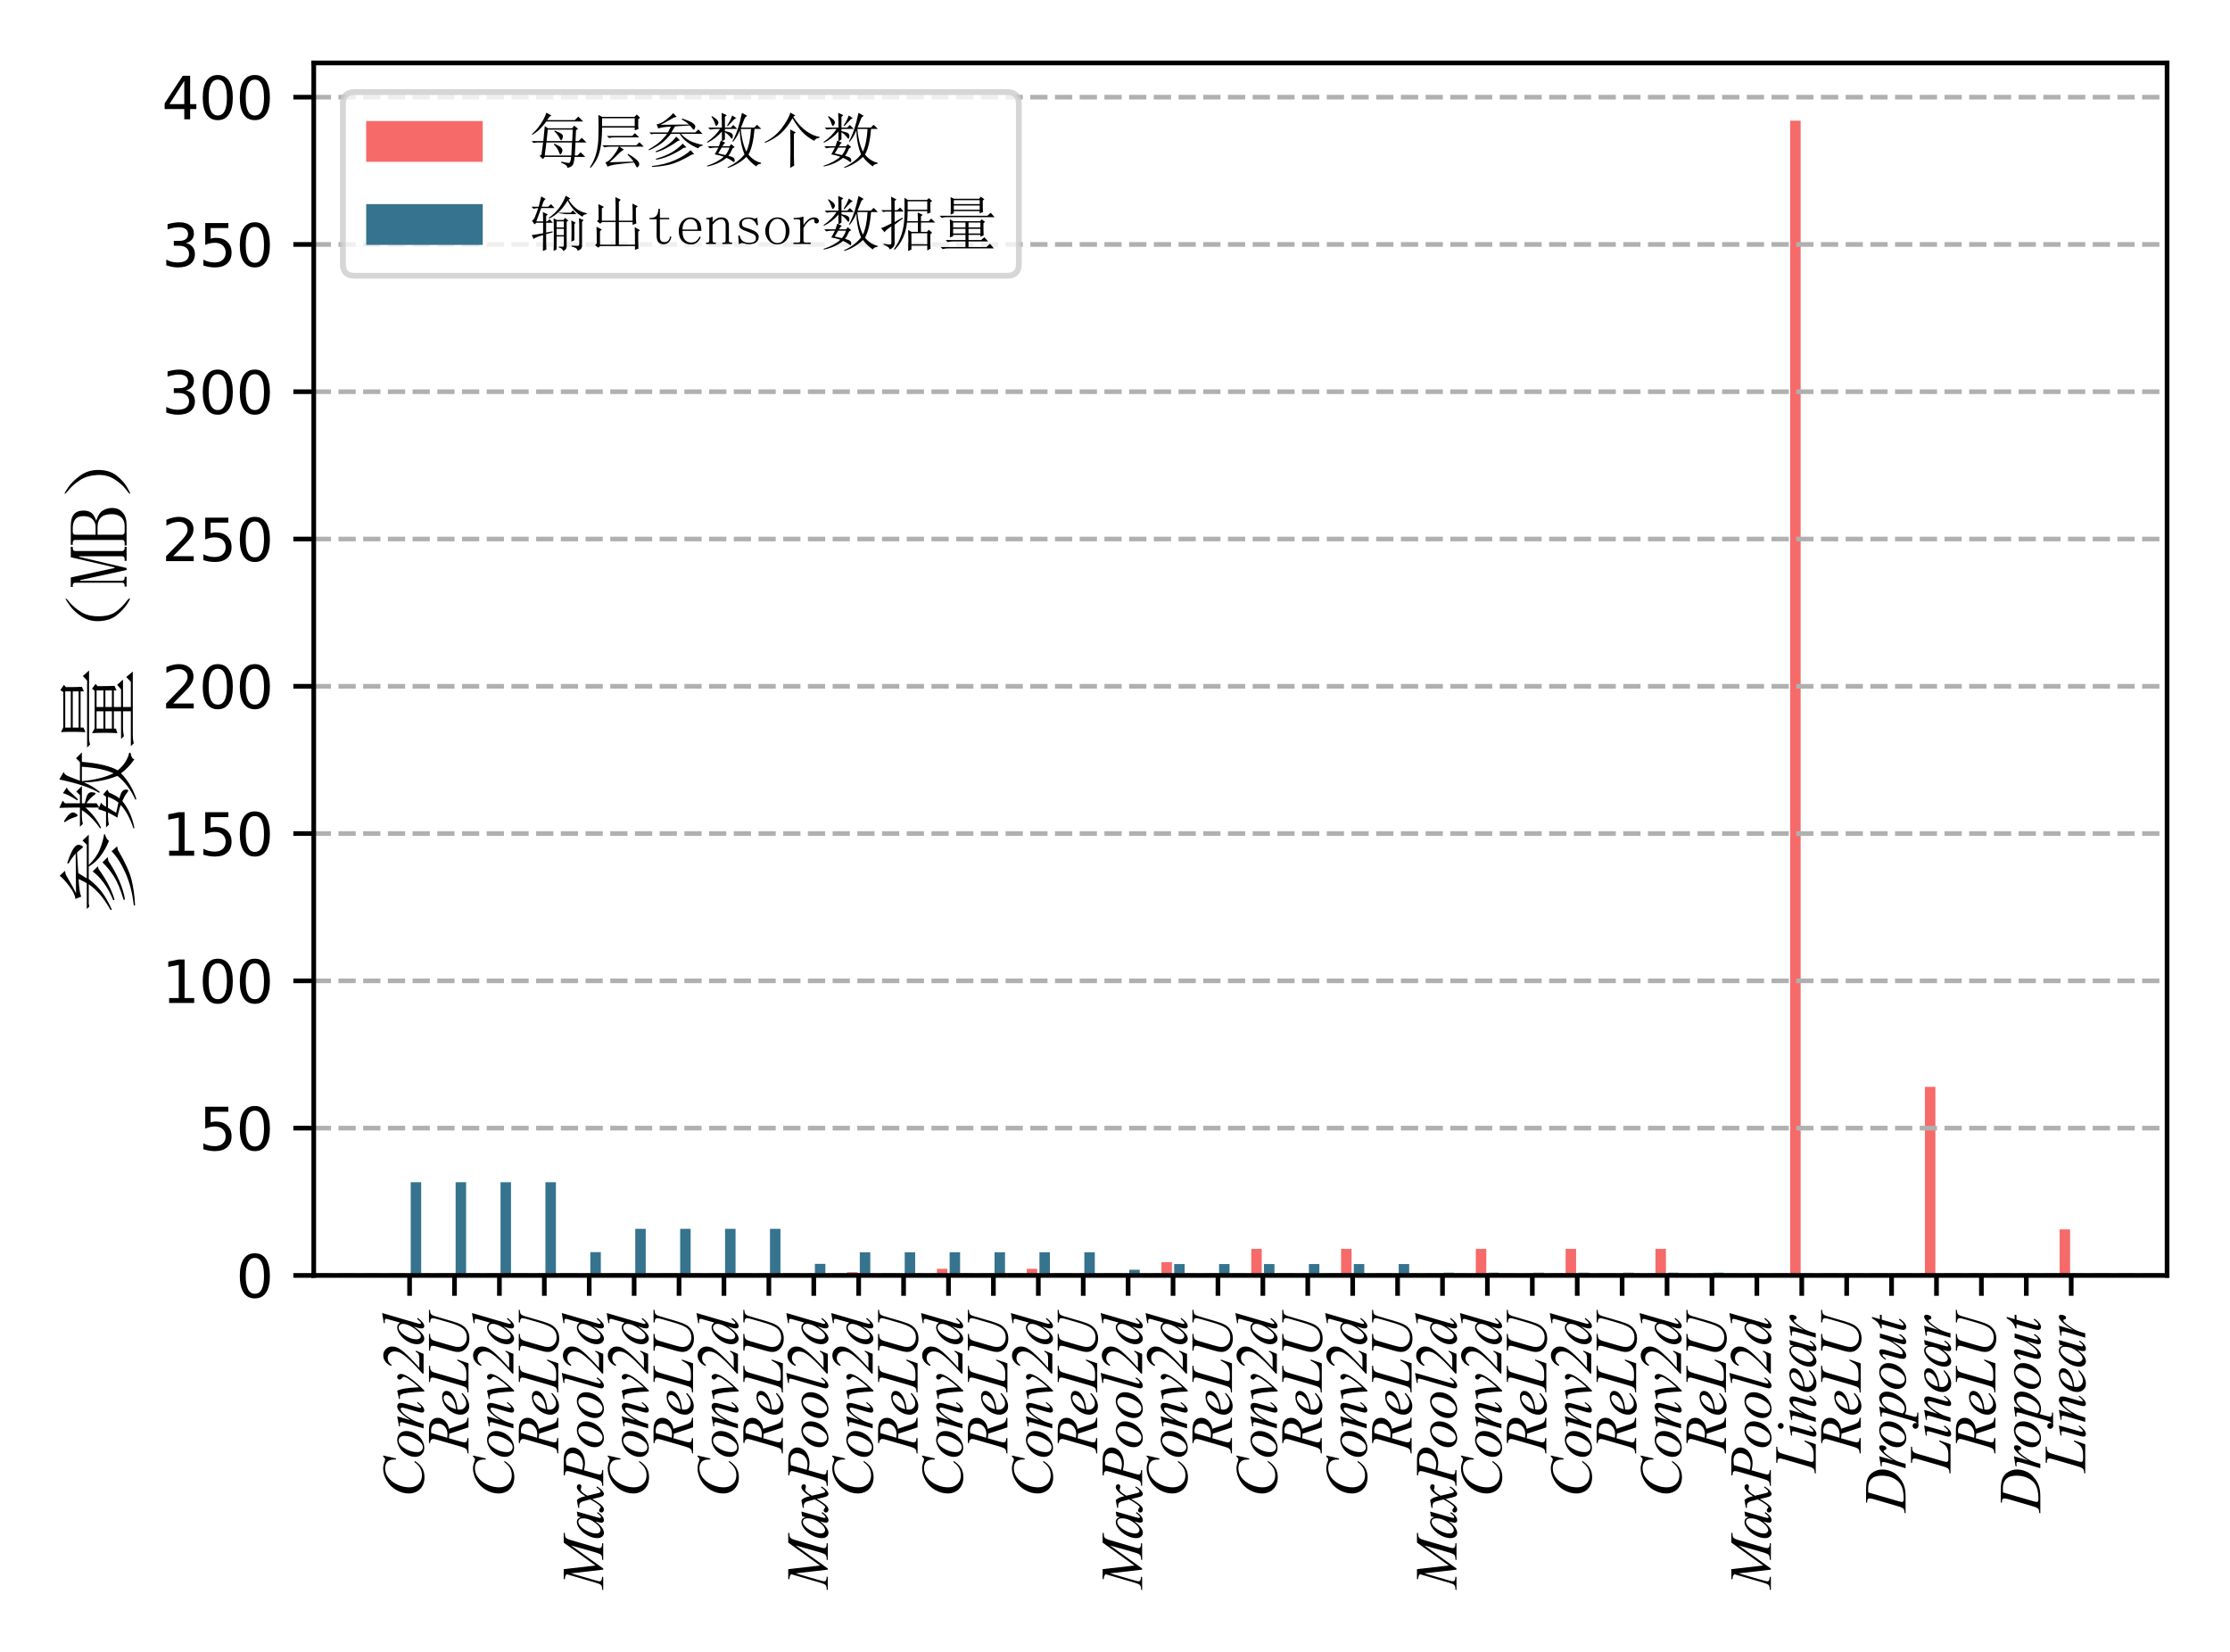 <?xml version="1.0" encoding="utf-8" standalone="no"?>
<!DOCTYPE svg PUBLIC "-//W3C//DTD SVG 1.1//EN"
  "http://www.w3.org/Graphics/SVG/1.1/DTD/svg11.dtd">
<svg xmlns:xlink="http://www.w3.org/1999/xlink" width="382.677pt" height="283.465pt" viewBox="0 0 382.677 283.465" xmlns="http://www.w3.org/2000/svg" version="1.1">
 <defs>
  <style type="text/css">*{stroke-linejoin: round; stroke-linecap: butt}</style>
 </defs>
 <g id="figure_1">
  <g id="patch_1">
   <path d="M 0 283.465 
L 382.677 283.465 
L 382.677 0 
L 0 0 
z
" style="fill: #ffffff"/>
  </g>
  <g id="axes_1">
   <g id="patch_2">
    <path d="M 53.84 218.865 
L 371.877 218.865 
L 371.877 10.8 
L 53.84 10.8 
z
" style="fill: #ffffff"/>
   </g>
   <g id="patch_3">
    <path d="M 68.296 218.865 
L 70.094 218.865 
L 70.094 218.861 
L 68.296 218.861 
z
" clip-path="url(#p64a7343088)" style="fill: #f66a6a"/>
   </g>
   <g id="patch_4">
    <path d="M 76.003 218.865 
L 77.801 218.865 
L 77.801 218.865 
L 76.003 218.865 
z
" clip-path="url(#p64a7343088)" style="fill: #f66a6a"/>
   </g>
   <g id="patch_5">
    <path d="M 83.709 218.865 
L 85.508 218.865 
L 85.508 218.793 
L 83.709 218.793 
z
" clip-path="url(#p64a7343088)" style="fill: #f66a6a"/>
   </g>
   <g id="patch_6">
    <path d="M 91.416 218.865 
L 93.214 218.865 
L 93.214 218.865 
L 91.416 218.865 
z
" clip-path="url(#p64a7343088)" style="fill: #f66a6a"/>
   </g>
   <g id="patch_7">
    <path d="M 99.123 218.865 
L 100.921 218.865 
L 100.921 218.865 
L 99.123 218.865 
z
" clip-path="url(#p64a7343088)" style="fill: #f66a6a"/>
   </g>
   <g id="patch_8">
    <path d="M 106.829 218.865 
L 108.627 218.865 
L 108.627 218.722 
L 106.829 218.722 
z
" clip-path="url(#p64a7343088)" style="fill: #f66a6a"/>
   </g>
   <g id="patch_9">
    <path d="M 114.536 218.865 
L 116.334 218.865 
L 116.334 218.865 
L 114.536 218.865 
z
" clip-path="url(#p64a7343088)" style="fill: #f66a6a"/>
   </g>
   <g id="patch_10">
    <path d="M 122.242 218.865 
L 124.04 218.865 
L 124.04 218.58 
L 122.242 218.58 
z
" clip-path="url(#p64a7343088)" style="fill: #f66a6a"/>
   </g>
   <g id="patch_11">
    <path d="M 129.949 218.865 
L 131.747 218.865 
L 131.747 218.865 
L 129.949 218.865 
z
" clip-path="url(#p64a7343088)" style="fill: #f66a6a"/>
   </g>
   <g id="patch_12">
    <path d="M 137.655 218.865 
L 139.454 218.865 
L 139.454 218.865 
L 137.655 218.865 
z
" clip-path="url(#p64a7343088)" style="fill: #f66a6a"/>
   </g>
   <g id="patch_13">
    <path d="M 145.362 218.865 
L 147.16 218.865 
L 147.16 218.295 
L 145.362 218.295 
z
" clip-path="url(#p64a7343088)" style="fill: #f66a6a"/>
   </g>
   <g id="patch_14">
    <path d="M 153.068 218.865 
L 154.867 218.865 
L 154.867 218.865 
L 153.068 218.865 
z
" clip-path="url(#p64a7343088)" style="fill: #f66a6a"/>
   </g>
   <g id="patch_15">
    <path d="M 160.775 218.865 
L 162.573 218.865 
L 162.573 217.727 
L 160.775 217.727 
z
" clip-path="url(#p64a7343088)" style="fill: #f66a6a"/>
   </g>
   <g id="patch_16">
    <path d="M 168.482 218.865 
L 170.28 218.865 
L 170.28 218.865 
L 168.482 218.865 
z
" clip-path="url(#p64a7343088)" style="fill: #f66a6a"/>
   </g>
   <g id="patch_17">
    <path d="M 176.188 218.865 
L 177.986 218.865 
L 177.986 217.727 
L 176.188 217.727 
z
" clip-path="url(#p64a7343088)" style="fill: #f66a6a"/>
   </g>
   <g id="patch_18">
    <path d="M 183.895 218.865 
L 185.693 218.865 
L 185.693 218.865 
L 183.895 218.865 
z
" clip-path="url(#p64a7343088)" style="fill: #f66a6a"/>
   </g>
   <g id="patch_19">
    <path d="M 191.601 218.865 
L 193.4 218.865 
L 193.4 218.865 
L 191.601 218.865 
z
" clip-path="url(#p64a7343088)" style="fill: #f66a6a"/>
   </g>
   <g id="patch_20">
    <path d="M 199.308 218.865 
L 201.106 218.865 
L 201.106 216.589 
L 199.308 216.589 
z
" clip-path="url(#p64a7343088)" style="fill: #f66a6a"/>
   </g>
   <g id="patch_21">
    <path d="M 207.014 218.865 
L 208.813 218.865 
L 208.813 218.865 
L 207.014 218.865 
z
" clip-path="url(#p64a7343088)" style="fill: #f66a6a"/>
   </g>
   <g id="patch_22">
    <path d="M 214.721 218.865 
L 216.519 218.865 
L 216.519 214.314 
L 214.721 214.314 
z
" clip-path="url(#p64a7343088)" style="fill: #f66a6a"/>
   </g>
   <g id="patch_23">
    <path d="M 222.428 218.865 
L 224.226 218.865 
L 224.226 218.865 
L 222.428 218.865 
z
" clip-path="url(#p64a7343088)" style="fill: #f66a6a"/>
   </g>
   <g id="patch_24">
    <path d="M 230.134 218.865 
L 231.932 218.865 
L 231.932 214.314 
L 230.134 214.314 
z
" clip-path="url(#p64a7343088)" style="fill: #f66a6a"/>
   </g>
   <g id="patch_25">
    <path d="M 237.841 218.865 
L 239.639 218.865 
L 239.639 218.865 
L 237.841 218.865 
z
" clip-path="url(#p64a7343088)" style="fill: #f66a6a"/>
   </g>
   <g id="patch_26">
    <path d="M 245.547 218.865 
L 247.345 218.865 
L 247.345 218.865 
L 245.547 218.865 
z
" clip-path="url(#p64a7343088)" style="fill: #f66a6a"/>
   </g>
   <g id="patch_27">
    <path d="M 253.254 218.865 
L 255.052 218.865 
L 255.052 214.314 
L 253.254 214.314 
z
" clip-path="url(#p64a7343088)" style="fill: #f66a6a"/>
   </g>
   <g id="patch_28">
    <path d="M 260.96 218.865 
L 262.759 218.865 
L 262.759 218.865 
L 260.96 218.865 
z
" clip-path="url(#p64a7343088)" style="fill: #f66a6a"/>
   </g>
   <g id="patch_29">
    <path d="M 268.667 218.865 
L 270.465 218.865 
L 270.465 214.314 
L 268.667 214.314 
z
" clip-path="url(#p64a7343088)" style="fill: #f66a6a"/>
   </g>
   <g id="patch_30">
    <path d="M 276.374 218.865 
L 278.172 218.865 
L 278.172 218.865 
L 276.374 218.865 
z
" clip-path="url(#p64a7343088)" style="fill: #f66a6a"/>
   </g>
   <g id="patch_31">
    <path d="M 284.08 218.865 
L 285.878 218.865 
L 285.878 214.314 
L 284.08 214.314 
z
" clip-path="url(#p64a7343088)" style="fill: #f66a6a"/>
   </g>
   <g id="patch_32">
    <path d="M 291.787 218.865 
L 293.585 218.865 
L 293.585 218.865 
L 291.787 218.865 
z
" clip-path="url(#p64a7343088)" style="fill: #f66a6a"/>
   </g>
   <g id="patch_33">
    <path d="M 299.493 218.865 
L 301.291 218.865 
L 301.291 218.865 
L 299.493 218.865 
z
" clip-path="url(#p64a7343088)" style="fill: #f66a6a"/>
   </g>
   <g id="patch_34">
    <path d="M 307.2 218.865 
L 308.998 218.865 
L 308.998 20.708 
L 307.2 20.708 
z
" clip-path="url(#p64a7343088)" style="fill: #f66a6a"/>
   </g>
   <g id="patch_35">
    <path d="M 314.906 218.865 
L 316.705 218.865 
L 316.705 218.865 
L 314.906 218.865 
z
" clip-path="url(#p64a7343088)" style="fill: #f66a6a"/>
   </g>
   <g id="patch_36">
    <path d="M 322.613 218.865 
L 324.411 218.865 
L 324.411 218.865 
L 322.613 218.865 
z
" clip-path="url(#p64a7343088)" style="fill: #f66a6a"/>
   </g>
   <g id="patch_37">
    <path d="M 330.32 218.865 
L 332.118 218.865 
L 332.118 186.506 
L 330.32 186.506 
z
" clip-path="url(#p64a7343088)" style="fill: #f66a6a"/>
   </g>
   <g id="patch_38">
    <path d="M 338.026 218.865 
L 339.824 218.865 
L 339.824 218.865 
L 338.026 218.865 
z
" clip-path="url(#p64a7343088)" style="fill: #f66a6a"/>
   </g>
   <g id="patch_39">
    <path d="M 345.733 218.865 
L 347.531 218.865 
L 347.531 218.865 
L 345.733 218.865 
z
" clip-path="url(#p64a7343088)" style="fill: #f66a6a"/>
   </g>
   <g id="patch_40">
    <path d="M 353.439 218.865 
L 355.237 218.865 
L 355.237 210.964 
L 353.439 210.964 
z
" clip-path="url(#p64a7343088)" style="fill: #f66a6a"/>
   </g>
   <g id="patch_41">
    <path d="M 70.48 218.865 
L 72.278 218.865 
L 72.278 202.871 
L 70.48 202.871 
z
" clip-path="url(#p64a7343088)" style="fill: #36738e"/>
   </g>
   <g id="patch_42">
    <path d="M 78.186 218.865 
L 79.985 218.865 
L 79.985 202.871 
L 78.186 202.871 
z
" clip-path="url(#p64a7343088)" style="fill: #36738e"/>
   </g>
   <g id="patch_43">
    <path d="M 85.893 218.865 
L 87.691 218.865 
L 87.691 202.871 
L 85.893 202.871 
z
" clip-path="url(#p64a7343088)" style="fill: #36738e"/>
   </g>
   <g id="patch_44">
    <path d="M 93.599 218.865 
L 95.398 218.865 
L 95.398 202.871 
L 93.599 202.871 
z
" clip-path="url(#p64a7343088)" style="fill: #36738e"/>
   </g>
   <g id="patch_45">
    <path d="M 101.306 218.865 
L 103.104 218.865 
L 103.104 214.866 
L 101.306 214.866 
z
" clip-path="url(#p64a7343088)" style="fill: #36738e"/>
   </g>
   <g id="patch_46">
    <path d="M 109.013 218.865 
L 110.811 218.865 
L 110.811 210.868 
L 109.013 210.868 
z
" clip-path="url(#p64a7343088)" style="fill: #36738e"/>
   </g>
   <g id="patch_47">
    <path d="M 116.719 218.865 
L 118.517 218.865 
L 118.517 210.868 
L 116.719 210.868 
z
" clip-path="url(#p64a7343088)" style="fill: #36738e"/>
   </g>
   <g id="patch_48">
    <path d="M 124.426 218.865 
L 126.224 218.865 
L 126.224 210.868 
L 124.426 210.868 
z
" clip-path="url(#p64a7343088)" style="fill: #36738e"/>
   </g>
   <g id="patch_49">
    <path d="M 132.132 218.865 
L 133.93 218.865 
L 133.93 210.868 
L 132.132 210.868 
z
" clip-path="url(#p64a7343088)" style="fill: #36738e"/>
   </g>
   <g id="patch_50">
    <path d="M 139.839 218.865 
L 141.637 218.865 
L 141.637 216.88 
L 139.839 216.88 
z
" clip-path="url(#p64a7343088)" style="fill: #36738e"/>
   </g>
   <g id="patch_51">
    <path d="M 147.545 218.865 
L 149.344 218.865 
L 149.344 214.896 
L 147.545 214.896 
z
" clip-path="url(#p64a7343088)" style="fill: #36738e"/>
   </g>
   <g id="patch_52">
    <path d="M 155.252 218.865 
L 157.05 218.865 
L 157.05 214.896 
L 155.252 214.896 
z
" clip-path="url(#p64a7343088)" style="fill: #36738e"/>
   </g>
   <g id="patch_53">
    <path d="M 162.959 218.865 
L 164.757 218.865 
L 164.757 214.896 
L 162.959 214.896 
z
" clip-path="url(#p64a7343088)" style="fill: #36738e"/>
   </g>
   <g id="patch_54">
    <path d="M 170.665 218.865 
L 172.463 218.865 
L 172.463 214.896 
L 170.665 214.896 
z
" clip-path="url(#p64a7343088)" style="fill: #36738e"/>
   </g>
   <g id="patch_55">
    <path d="M 178.372 218.865 
L 180.17 218.865 
L 180.17 214.896 
L 178.372 214.896 
z
" clip-path="url(#p64a7343088)" style="fill: #36738e"/>
   </g>
   <g id="patch_56">
    <path d="M 186.078 218.865 
L 187.876 218.865 
L 187.876 214.896 
L 186.078 214.896 
z
" clip-path="url(#p64a7343088)" style="fill: #36738e"/>
   </g>
   <g id="patch_57">
    <path d="M 193.785 218.865 
L 195.583 218.865 
L 195.583 217.887 
L 193.785 217.887 
z
" clip-path="url(#p64a7343088)" style="fill: #36738e"/>
   </g>
   <g id="patch_58">
    <path d="M 201.491 218.865 
L 203.29 218.865 
L 203.29 216.91 
L 201.491 216.91 
z
" clip-path="url(#p64a7343088)" style="fill: #36738e"/>
   </g>
   <g id="patch_59">
    <path d="M 209.198 218.865 
L 210.996 218.865 
L 210.996 216.91 
L 209.198 216.91 
z
" clip-path="url(#p64a7343088)" style="fill: #36738e"/>
   </g>
   <g id="patch_60">
    <path d="M 216.905 218.865 
L 218.703 218.865 
L 218.703 216.91 
L 216.905 216.91 
z
" clip-path="url(#p64a7343088)" style="fill: #36738e"/>
   </g>
   <g id="patch_61">
    <path d="M 224.611 218.865 
L 226.409 218.865 
L 226.409 216.91 
L 224.611 216.91 
z
" clip-path="url(#p64a7343088)" style="fill: #36738e"/>
   </g>
   <g id="patch_62">
    <path d="M 232.318 218.865 
L 234.116 218.865 
L 234.116 216.91 
L 232.318 216.91 
z
" clip-path="url(#p64a7343088)" style="fill: #36738e"/>
   </g>
   <g id="patch_63">
    <path d="M 240.024 218.865 
L 241.822 218.865 
L 241.822 216.91 
L 240.024 216.91 
z
" clip-path="url(#p64a7343088)" style="fill: #36738e"/>
   </g>
   <g id="patch_64">
    <path d="M 247.731 218.865 
L 249.529 218.865 
L 249.529 218.391 
L 247.731 218.391 
z
" clip-path="url(#p64a7343088)" style="fill: #36738e"/>
   </g>
   <g id="patch_65">
    <path d="M 255.437 218.865 
L 257.236 218.865 
L 257.236 218.391 
L 255.437 218.391 
z
" clip-path="url(#p64a7343088)" style="fill: #36738e"/>
   </g>
   <g id="patch_66">
    <path d="M 263.144 218.865 
L 264.942 218.865 
L 264.942 218.391 
L 263.144 218.391 
z
" clip-path="url(#p64a7343088)" style="fill: #36738e"/>
   </g>
   <g id="patch_67">
    <path d="M 270.85 218.865 
L 272.649 218.865 
L 272.649 218.391 
L 270.85 218.391 
z
" clip-path="url(#p64a7343088)" style="fill: #36738e"/>
   </g>
   <g id="patch_68">
    <path d="M 278.557 218.865 
L 280.355 218.865 
L 280.355 218.391 
L 278.557 218.391 
z
" clip-path="url(#p64a7343088)" style="fill: #36738e"/>
   </g>
   <g id="patch_69">
    <path d="M 286.264 218.865 
L 288.062 218.865 
L 288.062 218.391 
L 286.264 218.391 
z
" clip-path="url(#p64a7343088)" style="fill: #36738e"/>
   </g>
   <g id="patch_70">
    <path d="M 293.97 218.865 
L 295.768 218.865 
L 295.768 218.391 
L 293.97 218.391 
z
" clip-path="url(#p64a7343088)" style="fill: #36738e"/>
   </g>
   <g id="patch_71">
    <path d="M 301.677 218.865 
L 303.475 218.865 
L 303.475 218.746 
L 301.677 218.746 
z
" clip-path="url(#p64a7343088)" style="fill: #36738e"/>
   </g>
   <g id="patch_72">
    <path d="M 309.383 218.865 
L 311.182 218.865 
L 311.182 218.857 
L 309.383 218.857 
z
" clip-path="url(#p64a7343088)" style="fill: #36738e"/>
   </g>
   <g id="patch_73">
    <path d="M 317.09 218.865 
L 318.888 218.865 
L 318.888 218.857 
L 317.09 218.857 
z
" clip-path="url(#p64a7343088)" style="fill: #36738e"/>
   </g>
   <g id="patch_74">
    <path d="M 324.796 218.865 
L 326.595 218.865 
L 326.595 218.857 
L 324.796 218.857 
z
" clip-path="url(#p64a7343088)" style="fill: #36738e"/>
   </g>
   <g id="patch_75">
    <path d="M 332.503 218.865 
L 334.301 218.865 
L 334.301 218.857 
L 332.503 218.857 
z
" clip-path="url(#p64a7343088)" style="fill: #36738e"/>
   </g>
   <g id="patch_76">
    <path d="M 340.21 218.865 
L 342.008 218.865 
L 342.008 218.857 
L 340.21 218.857 
z
" clip-path="url(#p64a7343088)" style="fill: #36738e"/>
   </g>
   <g id="patch_77">
    <path d="M 347.916 218.865 
L 349.714 218.865 
L 349.714 218.857 
L 347.916 218.857 
z
" clip-path="url(#p64a7343088)" style="fill: #36738e"/>
   </g>
   <g id="patch_78">
    <path d="M 355.623 218.865 
L 357.421 218.865 
L 357.421 218.863 
L 355.623 218.863 
z
" clip-path="url(#p64a7343088)" style="fill: #36738e"/>
   </g>
   <g id="matplotlib.axis_1">
    <g id="xtick_1">
     <g id="line2d_1">
      <defs>
       <path id="m25c8d9eeb8" d="M 0 0 
L 0 3.5 
" style="stroke: #000000; stroke-width: 0.8"/>
      </defs>
      <g>
       <use xlink:href="#m25c8d9eeb8" x="70.287" y="218.865" style="stroke: #000000; stroke-width: 0.8"/>
      </g>
     </g>
     <g id="text_1">
      <!-- Conv2d -->
      <g transform="translate(72.689 256.974)rotate(-90)scale(0.1 -0.1)">
       <defs>
        <path id="TimesNewRomanPS-ItalicMT-43" d="M 4503 4334 
L 4188 2963 
L 4075 2963 
L 4063 3306 
Q 4047 3494 3990 3641 
Q 3934 3788 3821 3895 
Q 3709 4003 3537 4064 
Q 3366 4125 3156 4125 
Q 2597 4125 2178 3819 
Q 1644 3428 1341 2716 
Q 1091 2128 1091 1525 
Q 1091 909 1450 542 
Q 1809 175 2384 175 
Q 2819 175 3158 369 
Q 3497 563 3788 966 
L 3934 966 
Q 3591 419 3172 161 
Q 2753 -97 2169 -97 
Q 1650 -97 1250 120 
Q 850 338 640 731 
Q 431 1125 431 1578 
Q 431 2272 803 2928 
Q 1175 3584 1823 3959 
Q 2472 4334 3131 4334 
Q 3441 4334 3825 4188 
Q 3994 4125 4069 4125 
Q 4144 4125 4200 4156 
Q 4256 4188 4388 4334 
L 4503 4334 
z
" transform="scale(0.016)"/>
        <path id="TimesNewRomanPS-ItalicMT-6f" d="M 2959 1850 
Q 2959 1381 2711 922 
Q 2463 463 2019 194 
Q 1575 -75 1156 -75 
Q 728 -75 458 198 
Q 188 472 188 906 
Q 188 1366 452 1828 
Q 716 2291 1158 2559 
Q 1600 2828 2013 2828 
Q 2425 2828 2692 2556 
Q 2959 2284 2959 1850 
z
M 2441 2066 
Q 2441 2356 2298 2511 
Q 2156 2666 1931 2666 
Q 1472 2666 1086 2008 
Q 700 1350 700 700 
Q 700 403 850 242 
Q 1000 81 1228 81 
Q 1669 81 2055 736 
Q 2441 1391 2441 2066 
z
" transform="scale(0.016)"/>
        <path id="TimesNewRomanPS-ItalicMT-6e" d="M 1413 2828 
L 997 1406 
Q 1581 2278 1892 2553 
Q 2203 2828 2491 2828 
Q 2647 2828 2748 2725 
Q 2850 2622 2850 2456 
Q 2850 2269 2759 1956 
L 2378 641 
Q 2313 413 2313 363 
Q 2313 319 2338 289 
Q 2363 259 2391 259 
Q 2428 259 2481 300 
Q 2647 431 2844 700 
L 2941 641 
Q 2650 225 2391 47 
Q 2209 -75 2066 -75 
Q 1950 -75 1881 -4 
Q 1813 66 1813 184 
Q 1813 334 1919 700 
L 2281 1956 
Q 2350 2191 2350 2322 
Q 2350 2384 2309 2423 
Q 2269 2463 2209 2463 
Q 2122 2463 2000 2388 
Q 1769 2247 1519 1923 
Q 1269 1600 991 1097 
Q 844 831 747 516 
L 591 0 
L 122 0 
L 691 1956 
Q 791 2309 791 2381 
Q 791 2450 736 2501 
Q 681 2553 600 2553 
Q 563 2553 469 2541 
L 350 2522 
L 331 2634 
L 1413 2828 
z
" transform="scale(0.016)"/>
        <path id="TimesNewRomanPS-ItalicMT-76" d="M 138 2634 
L 1041 2828 
Q 1138 2597 1197 2356 
Q 1281 2003 1334 1519 
Q 1359 1275 1403 488 
Q 1794 919 1869 1022 
Q 2281 1581 2344 1678 
Q 2447 1844 2488 1969 
Q 2522 2063 2522 2147 
Q 2522 2228 2376 2334 
Q 2231 2441 2231 2572 
Q 2231 2672 2311 2750 
Q 2391 2828 2500 2828 
Q 2631 2828 2731 2720 
Q 2831 2613 2831 2453 
Q 2831 2294 2781 2147 
Q 2700 1909 2478 1567 
Q 2256 1225 1763 650 
Q 1700 578 1069 -75 
L 953 -75 
Q 878 1903 641 2394 
Q 563 2553 381 2553 
Q 303 2553 159 2525 
L 138 2634 
z
" transform="scale(0.016)"/>
        <path id="TimesNewRomanPS-ItalicMT-32" d="M 2209 0 
L 100 0 
L 100 116 
Q 1713 1528 2231 2331 
Q 2472 2703 2472 3113 
Q 2472 3438 2272 3642 
Q 2072 3847 1753 3847 
Q 1313 3847 1028 3425 
L 919 3475 
Q 1078 3878 1384 4101 
Q 1691 4325 2047 4325 
Q 2450 4325 2725 4048 
Q 3000 3772 3000 3378 
Q 3000 3103 2903 2869 
Q 2753 2503 2350 2050 
Q 1738 1356 716 453 
L 1778 453 
Q 2034 453 2200 559 
Q 2366 666 2438 844 
L 2563 844 
L 2209 0 
z
" transform="scale(0.016)"/>
        <path id="TimesNewRomanPS-ItalicMT-64" d="M 3463 4444 
L 2388 756 
Q 2300 456 2300 363 
Q 2300 331 2326 303 
Q 2353 275 2381 275 
Q 2422 275 2478 316 
Q 2584 391 2834 691 
L 2941 625 
Q 2716 313 2486 119 
Q 2256 -75 2056 -75 
Q 1950 -75 1881 0 
Q 1813 75 1813 213 
Q 1813 391 1906 691 
L 2028 1078 
Q 1575 378 1203 109 
Q 947 -75 713 -75 
Q 475 -75 298 136 
Q 122 347 122 709 
Q 122 1175 419 1703 
Q 716 2231 1203 2563 
Q 1588 2828 1909 2828 
Q 2078 2828 2200 2759 
Q 2322 2691 2441 2531 
L 2747 3619 
Q 2781 3734 2803 3803 
Q 2841 3928 2841 4009 
Q 2841 4075 2794 4119 
Q 2728 4172 2625 4172 
Q 2553 4172 2388 4150 
L 2388 4266 
L 3463 4444 
z
M 2303 2225 
Q 2303 2425 2187 2547 
Q 2072 2669 1894 2669 
Q 1500 2669 1073 2019 
Q 647 1369 647 775 
Q 647 541 750 417 
Q 853 294 997 294 
Q 1322 294 1812 997 
Q 2303 1700 2303 2225 
z
" transform="scale(0.016)"/>
       </defs>
       <use xlink:href="#TimesNewRomanPS-ItalicMT-43"/>
       <use xlink:href="#TimesNewRomanPS-ItalicMT-6f" x="66.699"/>
       <use xlink:href="#TimesNewRomanPS-ItalicMT-6e" x="116.699"/>
       <use xlink:href="#TimesNewRomanPS-ItalicMT-76" x="166.699"/>
       <use xlink:href="#TimesNewRomanPS-ItalicMT-32" x="211.084"/>
       <use xlink:href="#TimesNewRomanPS-ItalicMT-64" x="261.084"/>
      </g>
     </g>
    </g>
    <g id="xtick_2">
     <g id="line2d_2">
      <g>
       <use xlink:href="#m25c8d9eeb8" x="77.994" y="218.865" style="stroke: #000000; stroke-width: 0.8"/>
      </g>
     </g>
     <g id="text_2">
      <!-- ReLU -->
      <g transform="translate(80.396 249.194)rotate(-90)scale(0.1 -0.1)">
       <defs>
        <path id="TimesNewRomanPS-ItalicMT-52" d="M 2659 0 
L 1981 2059 
Q 1744 2056 1494 2106 
L 1128 825 
Q 1056 575 1056 403 
Q 1056 272 1147 197 
Q 1216 141 1522 116 
L 1494 0 
L -147 0 
L -113 116 
Q 119 125 200 163 
Q 328 216 388 306 
Q 488 453 597 825 
L 1338 3384 
Q 1413 3641 1413 3781 
Q 1413 3925 1295 4025 
Q 1178 4125 959 4122 
L 997 4238 
L 2378 4238 
Q 3072 4238 3378 3975 
Q 3684 3713 3684 3284 
Q 3684 2875 3370 2536 
Q 3056 2197 2509 2106 
L 2922 866 
Q 3072 409 3222 271 
Q 3372 134 3706 116 
L 3672 0 
L 2659 0 
z
M 1547 2284 
Q 1747 2256 1903 2256 
Q 2441 2256 2753 2554 
Q 3066 2853 3066 3297 
Q 3066 3644 2870 3828 
Q 2675 4013 2284 4013 
Q 2184 4013 2047 3988 
L 1547 2284 
z
" transform="scale(0.016)"/>
        <path id="TimesNewRomanPS-ItalicMT-65" d="M 763 1178 
Q 741 1022 741 919 
Q 741 641 937 445 
Q 1134 250 1416 250 
Q 1641 250 1848 342 
Q 2056 434 2466 750 
L 2531 659 
Q 1791 -75 1119 -75 
Q 663 -75 431 212 
Q 200 500 200 847 
Q 200 1313 487 1800 
Q 775 2288 1209 2558 
Q 1644 2828 2103 2828 
Q 2434 2828 2593 2693 
Q 2753 2559 2753 2375 
Q 2753 2116 2547 1878 
Q 2275 1569 1747 1378 
Q 1397 1250 763 1178 
z
M 784 1331 
Q 1247 1384 1538 1513 
Q 1922 1684 2114 1923 
Q 2306 2163 2306 2378 
Q 2306 2509 2223 2590 
Q 2141 2672 1988 2672 
Q 1669 2672 1311 2333 
Q 953 1994 784 1331 
z
" transform="scale(0.016)"/>
        <path id="TimesNewRomanPS-ItalicMT-4c" d="M 2934 0 
L -206 0 
L -163 116 
Q 88 122 172 156 
Q 303 213 366 303 
Q 463 447 572 822 
L 1319 3400 
Q 1413 3719 1413 3869 
Q 1413 3988 1327 4053 
Q 1241 4119 1003 4119 
Q 950 4119 919 4122 
L 956 4238 
L 2684 4238 
L 2659 4122 
Q 2369 4122 2247 4065 
Q 2125 4009 2044 3881 
Q 1988 3797 1859 3356 
L 1125 822 
Q 1041 534 1041 422 
Q 1041 347 1125 278 
Q 1178 231 1366 231 
L 1775 231 
Q 2222 231 2484 344 
Q 2678 428 2841 597 
Q 2928 691 3150 1063 
L 3231 1203 
L 3347 1203 
L 2934 0 
z
" transform="scale(0.016)"/>
        <path id="TimesNewRomanPS-ItalicMT-55" d="M 838 4238 
L 2628 4238 
L 2594 4122 
Q 2319 4116 2201 4070 
Q 2084 4025 2001 3909 
Q 1919 3794 1828 3481 
L 1394 1981 
Q 1278 1581 1256 1456 
Q 1219 1256 1219 1084 
Q 1219 706 1500 445 
Q 1781 184 2253 184 
Q 2563 184 2806 301 
Q 3050 419 3223 630 
Q 3397 841 3540 1202 
Q 3684 1563 3794 1931 
L 4169 3225 
Q 4309 3709 4309 3856 
Q 4309 3959 4214 4032 
Q 4119 4106 3828 4122 
L 3863 4238 
L 5209 4238 
L 5175 4122 
Q 4938 4122 4833 4076 
Q 4728 4031 4650 3914 
Q 4572 3797 4475 3459 
L 4016 1888 
Q 3794 1122 3597 758 
Q 3400 394 3026 148 
Q 2653 -97 2100 -97 
Q 1463 -97 1072 264 
Q 681 625 681 1091 
Q 681 1275 716 1484 
Q 741 1622 838 1959 
L 1256 3400 
Q 1344 3713 1344 3859 
Q 1344 3975 1255 4039 
Q 1166 4103 806 4122 
L 838 4238 
z
" transform="scale(0.016)"/>
       </defs>
       <use xlink:href="#TimesNewRomanPS-ItalicMT-52"/>
       <use xlink:href="#TimesNewRomanPS-ItalicMT-65" x="61.084"/>
       <use xlink:href="#TimesNewRomanPS-ItalicMT-4c" x="105.469"/>
       <use xlink:href="#TimesNewRomanPS-ItalicMT-55" x="161.084"/>
      </g>
     </g>
    </g>
    <g id="xtick_3">
     <g id="line2d_3">
      <g>
       <use xlink:href="#m25c8d9eeb8" x="85.7" y="218.865" style="stroke: #000000; stroke-width: 0.8"/>
      </g>
     </g>
     <g id="text_3">
      <!-- Conv2d -->
      <g transform="translate(88.103 256.974)rotate(-90)scale(0.1 -0.1)">
       <use xlink:href="#TimesNewRomanPS-ItalicMT-43"/>
       <use xlink:href="#TimesNewRomanPS-ItalicMT-6f" x="66.699"/>
       <use xlink:href="#TimesNewRomanPS-ItalicMT-6e" x="116.699"/>
       <use xlink:href="#TimesNewRomanPS-ItalicMT-76" x="166.699"/>
       <use xlink:href="#TimesNewRomanPS-ItalicMT-32" x="211.084"/>
       <use xlink:href="#TimesNewRomanPS-ItalicMT-64" x="261.084"/>
      </g>
     </g>
    </g>
    <g id="xtick_4">
     <g id="line2d_4">
      <g>
       <use xlink:href="#m25c8d9eeb8" x="93.407" y="218.865" style="stroke: #000000; stroke-width: 0.8"/>
      </g>
     </g>
     <g id="text_4">
      <!-- ReLU -->
      <g transform="translate(95.809 249.194)rotate(-90)scale(0.1 -0.1)">
       <use xlink:href="#TimesNewRomanPS-ItalicMT-52"/>
       <use xlink:href="#TimesNewRomanPS-ItalicMT-65" x="61.084"/>
       <use xlink:href="#TimesNewRomanPS-ItalicMT-4c" x="105.469"/>
       <use xlink:href="#TimesNewRomanPS-ItalicMT-55" x="161.084"/>
      </g>
     </g>
    </g>
    <g id="xtick_5">
     <g id="line2d_5">
      <g>
       <use xlink:href="#m25c8d9eeb8" x="101.113" y="218.865" style="stroke: #000000; stroke-width: 0.8"/>
      </g>
     </g>
     <g id="text_5">
      <!-- MaxPool2d -->
      <g transform="translate(103.516 272.519)rotate(-90)scale(0.1 -0.1)">
       <defs>
        <path id="TimesNewRomanPS-ItalicMT-4d" d="M 2028 4238 
L 2419 825 
L 4878 4238 
L 5913 4238 
L 5913 4122 
Q 5575 4100 5516 4078 
Q 5413 4038 5327 3916 
Q 5241 3794 5141 3447 
L 4356 759 
Q 4288 525 4288 391 
Q 4288 269 4372 206 
Q 4491 116 4747 116 
L 4822 116 
L 4794 0 
L 3009 0 
L 3041 116 
L 3125 116 
Q 3363 116 3488 184 
Q 3584 234 3661 373 
Q 3738 513 3875 991 
L 4575 3447 
L 2103 0 
L 1978 0 
L 1581 3447 
L 825 825 
Q 728 491 728 375 
Q 728 259 812 198 
Q 897 138 1222 116 
L 1188 0 
L -209 0 
L -175 116 
L -91 116 
Q 219 116 356 272 
Q 456 384 566 759 
L 1488 3919 
Q 1384 4025 1290 4062 
Q 1197 4100 944 4122 
L 975 4238 
L 2028 4238 
z
" transform="scale(0.016)"/>
        <path id="TimesNewRomanPS-ItalicMT-61" d="M 3003 2828 
L 2394 709 
L 2325 425 
Q 2316 384 2316 356 
Q 2316 306 2347 269 
Q 2372 241 2409 241 
Q 2450 241 2516 291 
Q 2638 381 2841 666 
L 2947 591 
Q 2731 266 2503 95 
Q 2275 -75 2081 -75 
Q 1947 -75 1880 -8 
Q 1813 59 1813 188 
Q 1813 341 1881 591 
L 1947 825 
Q 1538 291 1194 78 
Q 947 -75 709 -75 
Q 481 -75 315 114 
Q 150 303 150 634 
Q 150 1131 448 1682 
Q 747 2234 1206 2566 
Q 1566 2828 1884 2828 
Q 2075 2828 2201 2728 
Q 2328 2628 2394 2397 
L 2506 2753 
L 3003 2828 
z
M 1891 2666 
Q 1691 2666 1466 2478 
Q 1147 2213 898 1691 
Q 650 1169 650 747 
Q 650 534 756 411 
Q 863 288 1000 288 
Q 1341 288 1741 791 
Q 2275 1459 2275 2163 
Q 2275 2428 2172 2547 
Q 2069 2666 1891 2666 
z
" transform="scale(0.016)"/>
        <path id="TimesNewRomanPS-ItalicMT-78" d="M 1109 2828 
Q 1263 2666 1341 2503 
Q 1397 2391 1525 1913 
L 1800 2325 
Q 1909 2475 2065 2611 
Q 2222 2747 2341 2797 
Q 2416 2828 2506 2828 
Q 2641 2828 2720 2756 
Q 2800 2684 2800 2581 
Q 2800 2463 2753 2419 
Q 2666 2341 2553 2341 
Q 2488 2341 2413 2369 
Q 2266 2419 2216 2419 
Q 2141 2419 2038 2331 
Q 1844 2169 1575 1703 
L 1831 628 
Q 1891 381 1931 332 
Q 1972 284 2013 284 
Q 2078 284 2166 356 
Q 2338 500 2459 731 
L 2569 675 
Q 2372 306 2069 63 
Q 1897 -75 1778 -75 
Q 1603 -75 1500 122 
Q 1434 244 1228 1172 
Q 741 325 447 81 
Q 256 -75 78 -75 
Q -47 -75 -150 16 
Q -225 84 -225 200 
Q -225 303 -156 372 
Q -88 441 13 441 
Q 113 441 225 341 
Q 306 269 350 269 
Q 388 269 447 319 
Q 594 438 847 831 
Q 1100 1225 1178 1400 
Q 984 2159 969 2203 
Q 897 2406 781 2490 
Q 666 2575 441 2575 
Q 369 2575 275 2569 
L 275 2681 
L 1109 2828 
z
" transform="scale(0.016)"/>
        <path id="TimesNewRomanPS-ItalicMT-50" d="M 1000 4238 
L 2669 4238 
Q 3325 4238 3650 3955 
Q 3975 3672 3975 3266 
Q 3975 2944 3769 2641 
Q 3563 2338 3156 2148 
Q 2750 1959 2278 1959 
Q 1984 1959 1531 2066 
L 1194 909 
Q 1075 497 1075 366 
Q 1075 266 1159 200 
Q 1244 134 1563 116 
L 1531 0 
L -153 0 
L -119 116 
Q 213 116 342 230 
Q 472 344 622 859 
L 1322 3272 
Q 1447 3706 1447 3853 
Q 1447 3963 1358 4034 
Q 1269 4106 966 4122 
L 1000 4238 
z
M 1584 2263 
Q 1938 2172 2153 2172 
Q 2494 2172 2773 2312 
Q 3053 2453 3211 2734 
Q 3369 3016 3369 3319 
Q 3369 3634 3175 3818 
Q 2981 4003 2588 4003 
Q 2375 4003 2072 3950 
L 1584 2263 
z
" transform="scale(0.016)"/>
        <path id="TimesNewRomanPS-ItalicMT-6c" d="M 1903 4444 
L 834 725 
Q 756 447 756 384 
Q 756 338 786 306 
Q 816 275 859 275 
Q 919 275 988 328 
Q 1150 456 1328 725 
L 1422 628 
Q 1125 209 875 44 
Q 691 -75 525 -75 
Q 406 -75 326 6 
Q 247 88 247 194 
Q 247 306 347 656 
L 1194 3588 
Q 1297 3947 1297 4000 
Q 1297 4075 1237 4123 
Q 1178 4172 1053 4172 
Q 981 4172 834 4150 
L 834 4266 
L 1903 4444 
z
" transform="scale(0.016)"/>
       </defs>
       <use xlink:href="#TimesNewRomanPS-ItalicMT-4d"/>
       <use xlink:href="#TimesNewRomanPS-ItalicMT-61" x="83.301"/>
       <use xlink:href="#TimesNewRomanPS-ItalicMT-78" x="133.301"/>
       <use xlink:href="#TimesNewRomanPS-ItalicMT-50" x="177.686"/>
       <use xlink:href="#TimesNewRomanPS-ItalicMT-6f" x="238.77"/>
       <use xlink:href="#TimesNewRomanPS-ItalicMT-6f" x="288.77"/>
       <use xlink:href="#TimesNewRomanPS-ItalicMT-6c" x="338.77"/>
       <use xlink:href="#TimesNewRomanPS-ItalicMT-32" x="366.553"/>
       <use xlink:href="#TimesNewRomanPS-ItalicMT-64" x="416.553"/>
      </g>
     </g>
    </g>
    <g id="xtick_6">
     <g id="line2d_6">
      <g>
       <use xlink:href="#m25c8d9eeb8" x="108.82" y="218.865" style="stroke: #000000; stroke-width: 0.8"/>
      </g>
     </g>
     <g id="text_6">
      <!-- Conv2d -->
      <g transform="translate(111.222 256.974)rotate(-90)scale(0.1 -0.1)">
       <use xlink:href="#TimesNewRomanPS-ItalicMT-43"/>
       <use xlink:href="#TimesNewRomanPS-ItalicMT-6f" x="66.699"/>
       <use xlink:href="#TimesNewRomanPS-ItalicMT-6e" x="116.699"/>
       <use xlink:href="#TimesNewRomanPS-ItalicMT-76" x="166.699"/>
       <use xlink:href="#TimesNewRomanPS-ItalicMT-32" x="211.084"/>
       <use xlink:href="#TimesNewRomanPS-ItalicMT-64" x="261.084"/>
      </g>
     </g>
    </g>
    <g id="xtick_7">
     <g id="line2d_7">
      <g>
       <use xlink:href="#m25c8d9eeb8" x="116.526" y="218.865" style="stroke: #000000; stroke-width: 0.8"/>
      </g>
     </g>
     <g id="text_7">
      <!-- ReLU -->
      <g transform="translate(118.929 249.194)rotate(-90)scale(0.1 -0.1)">
       <use xlink:href="#TimesNewRomanPS-ItalicMT-52"/>
       <use xlink:href="#TimesNewRomanPS-ItalicMT-65" x="61.084"/>
       <use xlink:href="#TimesNewRomanPS-ItalicMT-4c" x="105.469"/>
       <use xlink:href="#TimesNewRomanPS-ItalicMT-55" x="161.084"/>
      </g>
     </g>
    </g>
    <g id="xtick_8">
     <g id="line2d_8">
      <g>
       <use xlink:href="#m25c8d9eeb8" x="124.233" y="218.865" style="stroke: #000000; stroke-width: 0.8"/>
      </g>
     </g>
     <g id="text_8">
      <!-- Conv2d -->
      <g transform="translate(126.635 256.974)rotate(-90)scale(0.1 -0.1)">
       <use xlink:href="#TimesNewRomanPS-ItalicMT-43"/>
       <use xlink:href="#TimesNewRomanPS-ItalicMT-6f" x="66.699"/>
       <use xlink:href="#TimesNewRomanPS-ItalicMT-6e" x="116.699"/>
       <use xlink:href="#TimesNewRomanPS-ItalicMT-76" x="166.699"/>
       <use xlink:href="#TimesNewRomanPS-ItalicMT-32" x="211.084"/>
       <use xlink:href="#TimesNewRomanPS-ItalicMT-64" x="261.084"/>
      </g>
     </g>
    </g>
    <g id="xtick_9">
     <g id="line2d_9">
      <g>
       <use xlink:href="#m25c8d9eeb8" x="131.94" y="218.865" style="stroke: #000000; stroke-width: 0.8"/>
      </g>
     </g>
     <g id="text_9">
      <!-- ReLU -->
      <g transform="translate(134.342 249.194)rotate(-90)scale(0.1 -0.1)">
       <use xlink:href="#TimesNewRomanPS-ItalicMT-52"/>
       <use xlink:href="#TimesNewRomanPS-ItalicMT-65" x="61.084"/>
       <use xlink:href="#TimesNewRomanPS-ItalicMT-4c" x="105.469"/>
       <use xlink:href="#TimesNewRomanPS-ItalicMT-55" x="161.084"/>
      </g>
     </g>
    </g>
    <g id="xtick_10">
     <g id="line2d_10">
      <g>
       <use xlink:href="#m25c8d9eeb8" x="139.646" y="218.865" style="stroke: #000000; stroke-width: 0.8"/>
      </g>
     </g>
     <g id="text_10">
      <!-- MaxPool2d -->
      <g transform="translate(142.049 272.519)rotate(-90)scale(0.1 -0.1)">
       <use xlink:href="#TimesNewRomanPS-ItalicMT-4d"/>
       <use xlink:href="#TimesNewRomanPS-ItalicMT-61" x="83.301"/>
       <use xlink:href="#TimesNewRomanPS-ItalicMT-78" x="133.301"/>
       <use xlink:href="#TimesNewRomanPS-ItalicMT-50" x="177.686"/>
       <use xlink:href="#TimesNewRomanPS-ItalicMT-6f" x="238.77"/>
       <use xlink:href="#TimesNewRomanPS-ItalicMT-6f" x="288.77"/>
       <use xlink:href="#TimesNewRomanPS-ItalicMT-6c" x="338.77"/>
       <use xlink:href="#TimesNewRomanPS-ItalicMT-32" x="366.553"/>
       <use xlink:href="#TimesNewRomanPS-ItalicMT-64" x="416.553"/>
      </g>
     </g>
    </g>
    <g id="xtick_11">
     <g id="line2d_11">
      <g>
       <use xlink:href="#m25c8d9eeb8" x="147.353" y="218.865" style="stroke: #000000; stroke-width: 0.8"/>
      </g>
     </g>
     <g id="text_11">
      <!-- Conv2d -->
      <g transform="translate(149.755 256.974)rotate(-90)scale(0.1 -0.1)">
       <use xlink:href="#TimesNewRomanPS-ItalicMT-43"/>
       <use xlink:href="#TimesNewRomanPS-ItalicMT-6f" x="66.699"/>
       <use xlink:href="#TimesNewRomanPS-ItalicMT-6e" x="116.699"/>
       <use xlink:href="#TimesNewRomanPS-ItalicMT-76" x="166.699"/>
       <use xlink:href="#TimesNewRomanPS-ItalicMT-32" x="211.084"/>
       <use xlink:href="#TimesNewRomanPS-ItalicMT-64" x="261.084"/>
      </g>
     </g>
    </g>
    <g id="xtick_12">
     <g id="line2d_12">
      <g>
       <use xlink:href="#m25c8d9eeb8" x="155.059" y="218.865" style="stroke: #000000; stroke-width: 0.8"/>
      </g>
     </g>
     <g id="text_12">
      <!-- ReLU -->
      <g transform="translate(157.462 249.194)rotate(-90)scale(0.1 -0.1)">
       <use xlink:href="#TimesNewRomanPS-ItalicMT-52"/>
       <use xlink:href="#TimesNewRomanPS-ItalicMT-65" x="61.084"/>
       <use xlink:href="#TimesNewRomanPS-ItalicMT-4c" x="105.469"/>
       <use xlink:href="#TimesNewRomanPS-ItalicMT-55" x="161.084"/>
      </g>
     </g>
    </g>
    <g id="xtick_13">
     <g id="line2d_13">
      <g>
       <use xlink:href="#m25c8d9eeb8" x="162.766" y="218.865" style="stroke: #000000; stroke-width: 0.8"/>
      </g>
     </g>
     <g id="text_13">
      <!-- Conv2d -->
      <g transform="translate(165.168 256.974)rotate(-90)scale(0.1 -0.1)">
       <use xlink:href="#TimesNewRomanPS-ItalicMT-43"/>
       <use xlink:href="#TimesNewRomanPS-ItalicMT-6f" x="66.699"/>
       <use xlink:href="#TimesNewRomanPS-ItalicMT-6e" x="116.699"/>
       <use xlink:href="#TimesNewRomanPS-ItalicMT-76" x="166.699"/>
       <use xlink:href="#TimesNewRomanPS-ItalicMT-32" x="211.084"/>
       <use xlink:href="#TimesNewRomanPS-ItalicMT-64" x="261.084"/>
      </g>
     </g>
    </g>
    <g id="xtick_14">
     <g id="line2d_14">
      <g>
       <use xlink:href="#m25c8d9eeb8" x="170.472" y="218.865" style="stroke: #000000; stroke-width: 0.8"/>
      </g>
     </g>
     <g id="text_14">
      <!-- ReLU -->
      <g transform="translate(172.875 249.194)rotate(-90)scale(0.1 -0.1)">
       <use xlink:href="#TimesNewRomanPS-ItalicMT-52"/>
       <use xlink:href="#TimesNewRomanPS-ItalicMT-65" x="61.084"/>
       <use xlink:href="#TimesNewRomanPS-ItalicMT-4c" x="105.469"/>
       <use xlink:href="#TimesNewRomanPS-ItalicMT-55" x="161.084"/>
      </g>
     </g>
    </g>
    <g id="xtick_15">
     <g id="line2d_15">
      <g>
       <use xlink:href="#m25c8d9eeb8" x="178.179" y="218.865" style="stroke: #000000; stroke-width: 0.8"/>
      </g>
     </g>
     <g id="text_15">
      <!-- Conv2d -->
      <g transform="translate(180.581 256.974)rotate(-90)scale(0.1 -0.1)">
       <use xlink:href="#TimesNewRomanPS-ItalicMT-43"/>
       <use xlink:href="#TimesNewRomanPS-ItalicMT-6f" x="66.699"/>
       <use xlink:href="#TimesNewRomanPS-ItalicMT-6e" x="116.699"/>
       <use xlink:href="#TimesNewRomanPS-ItalicMT-76" x="166.699"/>
       <use xlink:href="#TimesNewRomanPS-ItalicMT-32" x="211.084"/>
       <use xlink:href="#TimesNewRomanPS-ItalicMT-64" x="261.084"/>
      </g>
     </g>
    </g>
    <g id="xtick_16">
     <g id="line2d_16">
      <g>
       <use xlink:href="#m25c8d9eeb8" x="185.886" y="218.865" style="stroke: #000000; stroke-width: 0.8"/>
      </g>
     </g>
     <g id="text_16">
      <!-- ReLU -->
      <g transform="translate(188.288 249.194)rotate(-90)scale(0.1 -0.1)">
       <use xlink:href="#TimesNewRomanPS-ItalicMT-52"/>
       <use xlink:href="#TimesNewRomanPS-ItalicMT-65" x="61.084"/>
       <use xlink:href="#TimesNewRomanPS-ItalicMT-4c" x="105.469"/>
       <use xlink:href="#TimesNewRomanPS-ItalicMT-55" x="161.084"/>
      </g>
     </g>
    </g>
    <g id="xtick_17">
     <g id="line2d_17">
      <g>
       <use xlink:href="#m25c8d9eeb8" x="193.592" y="218.865" style="stroke: #000000; stroke-width: 0.8"/>
      </g>
     </g>
     <g id="text_17">
      <!-- MaxPool2d -->
      <g transform="translate(195.995 272.519)rotate(-90)scale(0.1 -0.1)">
       <use xlink:href="#TimesNewRomanPS-ItalicMT-4d"/>
       <use xlink:href="#TimesNewRomanPS-ItalicMT-61" x="83.301"/>
       <use xlink:href="#TimesNewRomanPS-ItalicMT-78" x="133.301"/>
       <use xlink:href="#TimesNewRomanPS-ItalicMT-50" x="177.686"/>
       <use xlink:href="#TimesNewRomanPS-ItalicMT-6f" x="238.77"/>
       <use xlink:href="#TimesNewRomanPS-ItalicMT-6f" x="288.77"/>
       <use xlink:href="#TimesNewRomanPS-ItalicMT-6c" x="338.77"/>
       <use xlink:href="#TimesNewRomanPS-ItalicMT-32" x="366.553"/>
       <use xlink:href="#TimesNewRomanPS-ItalicMT-64" x="416.553"/>
      </g>
     </g>
    </g>
    <g id="xtick_18">
     <g id="line2d_18">
      <g>
       <use xlink:href="#m25c8d9eeb8" x="201.299" y="218.865" style="stroke: #000000; stroke-width: 0.8"/>
      </g>
     </g>
     <g id="text_18">
      <!-- Conv2d -->
      <g transform="translate(203.701 256.974)rotate(-90)scale(0.1 -0.1)">
       <use xlink:href="#TimesNewRomanPS-ItalicMT-43"/>
       <use xlink:href="#TimesNewRomanPS-ItalicMT-6f" x="66.699"/>
       <use xlink:href="#TimesNewRomanPS-ItalicMT-6e" x="116.699"/>
       <use xlink:href="#TimesNewRomanPS-ItalicMT-76" x="166.699"/>
       <use xlink:href="#TimesNewRomanPS-ItalicMT-32" x="211.084"/>
       <use xlink:href="#TimesNewRomanPS-ItalicMT-64" x="261.084"/>
      </g>
     </g>
    </g>
    <g id="xtick_19">
     <g id="line2d_19">
      <g>
       <use xlink:href="#m25c8d9eeb8" x="209.005" y="218.865" style="stroke: #000000; stroke-width: 0.8"/>
      </g>
     </g>
     <g id="text_19">
      <!-- ReLU -->
      <g transform="translate(211.408 249.194)rotate(-90)scale(0.1 -0.1)">
       <use xlink:href="#TimesNewRomanPS-ItalicMT-52"/>
       <use xlink:href="#TimesNewRomanPS-ItalicMT-65" x="61.084"/>
       <use xlink:href="#TimesNewRomanPS-ItalicMT-4c" x="105.469"/>
       <use xlink:href="#TimesNewRomanPS-ItalicMT-55" x="161.084"/>
      </g>
     </g>
    </g>
    <g id="xtick_20">
     <g id="line2d_20">
      <g>
       <use xlink:href="#m25c8d9eeb8" x="216.712" y="218.865" style="stroke: #000000; stroke-width: 0.8"/>
      </g>
     </g>
     <g id="text_20">
      <!-- Conv2d -->
      <g transform="translate(219.114 256.974)rotate(-90)scale(0.1 -0.1)">
       <use xlink:href="#TimesNewRomanPS-ItalicMT-43"/>
       <use xlink:href="#TimesNewRomanPS-ItalicMT-6f" x="66.699"/>
       <use xlink:href="#TimesNewRomanPS-ItalicMT-6e" x="116.699"/>
       <use xlink:href="#TimesNewRomanPS-ItalicMT-76" x="166.699"/>
       <use xlink:href="#TimesNewRomanPS-ItalicMT-32" x="211.084"/>
       <use xlink:href="#TimesNewRomanPS-ItalicMT-64" x="261.084"/>
      </g>
     </g>
    </g>
    <g id="xtick_21">
     <g id="line2d_21">
      <g>
       <use xlink:href="#m25c8d9eeb8" x="224.418" y="218.865" style="stroke: #000000; stroke-width: 0.8"/>
      </g>
     </g>
     <g id="text_21">
      <!-- ReLU -->
      <g transform="translate(226.821 249.194)rotate(-90)scale(0.1 -0.1)">
       <use xlink:href="#TimesNewRomanPS-ItalicMT-52"/>
       <use xlink:href="#TimesNewRomanPS-ItalicMT-65" x="61.084"/>
       <use xlink:href="#TimesNewRomanPS-ItalicMT-4c" x="105.469"/>
       <use xlink:href="#TimesNewRomanPS-ItalicMT-55" x="161.084"/>
      </g>
     </g>
    </g>
    <g id="xtick_22">
     <g id="line2d_22">
      <g>
       <use xlink:href="#m25c8d9eeb8" x="232.125" y="218.865" style="stroke: #000000; stroke-width: 0.8"/>
      </g>
     </g>
     <g id="text_22">
      <!-- Conv2d -->
      <g transform="translate(234.527 256.974)rotate(-90)scale(0.1 -0.1)">
       <use xlink:href="#TimesNewRomanPS-ItalicMT-43"/>
       <use xlink:href="#TimesNewRomanPS-ItalicMT-6f" x="66.699"/>
       <use xlink:href="#TimesNewRomanPS-ItalicMT-6e" x="116.699"/>
       <use xlink:href="#TimesNewRomanPS-ItalicMT-76" x="166.699"/>
       <use xlink:href="#TimesNewRomanPS-ItalicMT-32" x="211.084"/>
       <use xlink:href="#TimesNewRomanPS-ItalicMT-64" x="261.084"/>
      </g>
     </g>
    </g>
    <g id="xtick_23">
     <g id="line2d_23">
      <g>
       <use xlink:href="#m25c8d9eeb8" x="239.832" y="218.865" style="stroke: #000000; stroke-width: 0.8"/>
      </g>
     </g>
     <g id="text_23">
      <!-- ReLU -->
      <g transform="translate(242.234 249.194)rotate(-90)scale(0.1 -0.1)">
       <use xlink:href="#TimesNewRomanPS-ItalicMT-52"/>
       <use xlink:href="#TimesNewRomanPS-ItalicMT-65" x="61.084"/>
       <use xlink:href="#TimesNewRomanPS-ItalicMT-4c" x="105.469"/>
       <use xlink:href="#TimesNewRomanPS-ItalicMT-55" x="161.084"/>
      </g>
     </g>
    </g>
    <g id="xtick_24">
     <g id="line2d_24">
      <g>
       <use xlink:href="#m25c8d9eeb8" x="247.538" y="218.865" style="stroke: #000000; stroke-width: 0.8"/>
      </g>
     </g>
     <g id="text_24">
      <!-- MaxPool2d -->
      <g transform="translate(249.94 272.519)rotate(-90)scale(0.1 -0.1)">
       <use xlink:href="#TimesNewRomanPS-ItalicMT-4d"/>
       <use xlink:href="#TimesNewRomanPS-ItalicMT-61" x="83.301"/>
       <use xlink:href="#TimesNewRomanPS-ItalicMT-78" x="133.301"/>
       <use xlink:href="#TimesNewRomanPS-ItalicMT-50" x="177.686"/>
       <use xlink:href="#TimesNewRomanPS-ItalicMT-6f" x="238.77"/>
       <use xlink:href="#TimesNewRomanPS-ItalicMT-6f" x="288.77"/>
       <use xlink:href="#TimesNewRomanPS-ItalicMT-6c" x="338.77"/>
       <use xlink:href="#TimesNewRomanPS-ItalicMT-32" x="366.553"/>
       <use xlink:href="#TimesNewRomanPS-ItalicMT-64" x="416.553"/>
      </g>
     </g>
    </g>
    <g id="xtick_25">
     <g id="line2d_25">
      <g>
       <use xlink:href="#m25c8d9eeb8" x="255.245" y="218.865" style="stroke: #000000; stroke-width: 0.8"/>
      </g>
     </g>
     <g id="text_25">
      <!-- Conv2d -->
      <g transform="translate(257.647 256.974)rotate(-90)scale(0.1 -0.1)">
       <use xlink:href="#TimesNewRomanPS-ItalicMT-43"/>
       <use xlink:href="#TimesNewRomanPS-ItalicMT-6f" x="66.699"/>
       <use xlink:href="#TimesNewRomanPS-ItalicMT-6e" x="116.699"/>
       <use xlink:href="#TimesNewRomanPS-ItalicMT-76" x="166.699"/>
       <use xlink:href="#TimesNewRomanPS-ItalicMT-32" x="211.084"/>
       <use xlink:href="#TimesNewRomanPS-ItalicMT-64" x="261.084"/>
      </g>
     </g>
    </g>
    <g id="xtick_26">
     <g id="line2d_26">
      <g>
       <use xlink:href="#m25c8d9eeb8" x="262.951" y="218.865" style="stroke: #000000; stroke-width: 0.8"/>
      </g>
     </g>
     <g id="text_26">
      <!-- ReLU -->
      <g transform="translate(265.354 249.194)rotate(-90)scale(0.1 -0.1)">
       <use xlink:href="#TimesNewRomanPS-ItalicMT-52"/>
       <use xlink:href="#TimesNewRomanPS-ItalicMT-65" x="61.084"/>
       <use xlink:href="#TimesNewRomanPS-ItalicMT-4c" x="105.469"/>
       <use xlink:href="#TimesNewRomanPS-ItalicMT-55" x="161.084"/>
      </g>
     </g>
    </g>
    <g id="xtick_27">
     <g id="line2d_27">
      <g>
       <use xlink:href="#m25c8d9eeb8" x="270.658" y="218.865" style="stroke: #000000; stroke-width: 0.8"/>
      </g>
     </g>
     <g id="text_27">
      <!-- Conv2d -->
      <g transform="translate(273.06 256.974)rotate(-90)scale(0.1 -0.1)">
       <use xlink:href="#TimesNewRomanPS-ItalicMT-43"/>
       <use xlink:href="#TimesNewRomanPS-ItalicMT-6f" x="66.699"/>
       <use xlink:href="#TimesNewRomanPS-ItalicMT-6e" x="116.699"/>
       <use xlink:href="#TimesNewRomanPS-ItalicMT-76" x="166.699"/>
       <use xlink:href="#TimesNewRomanPS-ItalicMT-32" x="211.084"/>
       <use xlink:href="#TimesNewRomanPS-ItalicMT-64" x="261.084"/>
      </g>
     </g>
    </g>
    <g id="xtick_28">
     <g id="line2d_28">
      <g>
       <use xlink:href="#m25c8d9eeb8" x="278.364" y="218.865" style="stroke: #000000; stroke-width: 0.8"/>
      </g>
     </g>
     <g id="text_28">
      <!-- ReLU -->
      <g transform="translate(280.767 249.194)rotate(-90)scale(0.1 -0.1)">
       <use xlink:href="#TimesNewRomanPS-ItalicMT-52"/>
       <use xlink:href="#TimesNewRomanPS-ItalicMT-65" x="61.084"/>
       <use xlink:href="#TimesNewRomanPS-ItalicMT-4c" x="105.469"/>
       <use xlink:href="#TimesNewRomanPS-ItalicMT-55" x="161.084"/>
      </g>
     </g>
    </g>
    <g id="xtick_29">
     <g id="line2d_29">
      <g>
       <use xlink:href="#m25c8d9eeb8" x="286.071" y="218.865" style="stroke: #000000; stroke-width: 0.8"/>
      </g>
     </g>
     <g id="text_29">
      <!-- Conv2d -->
      <g transform="translate(288.473 256.974)rotate(-90)scale(0.1 -0.1)">
       <use xlink:href="#TimesNewRomanPS-ItalicMT-43"/>
       <use xlink:href="#TimesNewRomanPS-ItalicMT-6f" x="66.699"/>
       <use xlink:href="#TimesNewRomanPS-ItalicMT-6e" x="116.699"/>
       <use xlink:href="#TimesNewRomanPS-ItalicMT-76" x="166.699"/>
       <use xlink:href="#TimesNewRomanPS-ItalicMT-32" x="211.084"/>
       <use xlink:href="#TimesNewRomanPS-ItalicMT-64" x="261.084"/>
      </g>
     </g>
    </g>
    <g id="xtick_30">
     <g id="line2d_30">
      <g>
       <use xlink:href="#m25c8d9eeb8" x="293.778" y="218.865" style="stroke: #000000; stroke-width: 0.8"/>
      </g>
     </g>
     <g id="text_30">
      <!-- ReLU -->
      <g transform="translate(296.18 249.194)rotate(-90)scale(0.1 -0.1)">
       <use xlink:href="#TimesNewRomanPS-ItalicMT-52"/>
       <use xlink:href="#TimesNewRomanPS-ItalicMT-65" x="61.084"/>
       <use xlink:href="#TimesNewRomanPS-ItalicMT-4c" x="105.469"/>
       <use xlink:href="#TimesNewRomanPS-ItalicMT-55" x="161.084"/>
      </g>
     </g>
    </g>
    <g id="xtick_31">
     <g id="line2d_31">
      <g>
       <use xlink:href="#m25c8d9eeb8" x="301.484" y="218.865" style="stroke: #000000; stroke-width: 0.8"/>
      </g>
     </g>
     <g id="text_31">
      <!-- MaxPool2d -->
      <g transform="translate(303.886 272.519)rotate(-90)scale(0.1 -0.1)">
       <use xlink:href="#TimesNewRomanPS-ItalicMT-4d"/>
       <use xlink:href="#TimesNewRomanPS-ItalicMT-61" x="83.301"/>
       <use xlink:href="#TimesNewRomanPS-ItalicMT-78" x="133.301"/>
       <use xlink:href="#TimesNewRomanPS-ItalicMT-50" x="177.686"/>
       <use xlink:href="#TimesNewRomanPS-ItalicMT-6f" x="238.77"/>
       <use xlink:href="#TimesNewRomanPS-ItalicMT-6f" x="288.77"/>
       <use xlink:href="#TimesNewRomanPS-ItalicMT-6c" x="338.77"/>
       <use xlink:href="#TimesNewRomanPS-ItalicMT-32" x="366.553"/>
       <use xlink:href="#TimesNewRomanPS-ItalicMT-64" x="416.553"/>
      </g>
     </g>
    </g>
    <g id="xtick_32">
     <g id="line2d_32">
      <g>
       <use xlink:href="#m25c8d9eeb8" x="309.191" y="218.865" style="stroke: #000000; stroke-width: 0.8"/>
      </g>
     </g>
     <g id="text_32">
      <!-- Linear -->
      <g transform="translate(311.593 252.535)rotate(-90)scale(0.1 -0.1)">
       <defs>
        <path id="TimesNewRomanPS-ItalicMT-69" d="M 1431 4069 
Q 1563 4069 1653 3978 
Q 1744 3888 1744 3756 
Q 1744 3628 1651 3536 
Q 1559 3444 1431 3444 
Q 1303 3444 1211 3536 
Q 1119 3628 1119 3756 
Q 1119 3888 1209 3978 
Q 1300 4069 1431 4069 
z
M 1472 2828 
L 853 638 
Q 791 416 791 372 
Q 791 322 820 290 
Q 850 259 891 259 
Q 938 259 1003 309 
Q 1181 450 1363 709 
L 1472 638 
Q 1259 313 972 91 
Q 759 -75 566 -75 
Q 438 -75 356 1 
Q 275 78 275 194 
Q 275 309 353 578 
L 759 1978 
Q 859 2322 859 2409 
Q 859 2478 811 2522 
Q 763 2566 678 2566 
Q 609 2566 394 2531 
L 394 2653 
L 1472 2828 
z
" transform="scale(0.016)"/>
        <path id="TimesNewRomanPS-ItalicMT-72" d="M 334 2653 
L 1413 2828 
L 963 1309 
Q 1509 2244 1956 2616 
Q 2209 2828 2369 2828 
Q 2472 2828 2531 2767 
Q 2591 2706 2591 2591 
Q 2591 2384 2484 2197 
Q 2409 2056 2269 2056 
Q 2197 2056 2145 2103 
Q 2094 2150 2081 2247 
Q 2075 2306 2053 2325 
Q 2028 2350 1994 2350 
Q 1941 2350 1894 2325 
Q 1813 2281 1647 2081 
Q 1388 1775 1084 1288 
Q 953 1081 859 822 
Q 728 466 709 394 
L 609 0 
L 131 0 
L 709 1941 
Q 809 2278 809 2422 
Q 809 2478 763 2516 
Q 700 2566 597 2566 
Q 531 2566 356 2538 
L 334 2653 
z
" transform="scale(0.016)"/>
       </defs>
       <use xlink:href="#TimesNewRomanPS-ItalicMT-4c"/>
       <use xlink:href="#TimesNewRomanPS-ItalicMT-69" x="55.615"/>
       <use xlink:href="#TimesNewRomanPS-ItalicMT-6e" x="83.398"/>
       <use xlink:href="#TimesNewRomanPS-ItalicMT-65" x="133.398"/>
       <use xlink:href="#TimesNewRomanPS-ItalicMT-61" x="177.783"/>
       <use xlink:href="#TimesNewRomanPS-ItalicMT-72" x="227.783"/>
      </g>
     </g>
    </g>
    <g id="xtick_33">
     <g id="line2d_33">
      <g>
       <use xlink:href="#m25c8d9eeb8" x="316.897" y="218.865" style="stroke: #000000; stroke-width: 0.8"/>
      </g>
     </g>
     <g id="text_33">
      <!-- ReLU -->
      <g transform="translate(319.3 249.194)rotate(-90)scale(0.1 -0.1)">
       <use xlink:href="#TimesNewRomanPS-ItalicMT-52"/>
       <use xlink:href="#TimesNewRomanPS-ItalicMT-65" x="61.084"/>
       <use xlink:href="#TimesNewRomanPS-ItalicMT-4c" x="105.469"/>
       <use xlink:href="#TimesNewRomanPS-ItalicMT-55" x="161.084"/>
      </g>
     </g>
    </g>
    <g id="xtick_34">
     <g id="line2d_34">
      <g>
       <use xlink:href="#m25c8d9eeb8" x="324.604" y="218.865" style="stroke: #000000; stroke-width: 0.8"/>
      </g>
     </g>
     <g id="text_34">
      <!-- Dropout -->
      <g transform="translate(327.006 259.382)rotate(-90)scale(0.1 -0.1)">
       <defs>
        <path id="TimesNewRomanPS-ItalicMT-44" d="M 938 4122 
L 975 4238 
L 2328 4238 
Q 3188 4238 3602 4041 
Q 4016 3844 4262 3420 
Q 4509 2997 4509 2513 
Q 4509 2097 4367 1705 
Q 4225 1313 4045 1077 
Q 3866 841 3494 556 
Q 3122 272 2687 136 
Q 2253 0 1603 0 
L -191 0 
L -150 116 
Q 97 122 181 159 
Q 306 213 366 303 
Q 456 434 569 831 
L 1319 3394 
Q 1406 3697 1406 3869 
Q 1406 3991 1325 4056 
Q 1244 4122 1006 4122 
L 938 4122 
z
M 2047 4003 
L 1128 831 
Q 1025 475 1025 391 
Q 1025 341 1058 294 
Q 1091 247 1147 231 
Q 1228 203 1409 203 
Q 1900 203 2320 304 
Q 2741 406 3009 606 
Q 3391 897 3619 1406 
Q 3847 1916 3847 2566 
Q 3847 3300 3497 3658 
Q 3147 4016 2475 4016 
Q 2309 4016 2047 4003 
z
" transform="scale(0.016)"/>
        <path id="TimesNewRomanPS-ItalicMT-70" d="M 1416 2828 
L 1200 2109 
Q 1541 2509 1808 2668 
Q 2075 2828 2353 2828 
Q 2631 2828 2828 2608 
Q 3025 2388 3025 2034 
Q 3025 1347 2465 636 
Q 1906 -75 1163 -75 
Q 1006 -75 886 -40 
Q 766 -6 616 81 
L 388 -725 
Q 319 -963 319 -1034 
Q 319 -1103 355 -1151 
Q 391 -1200 472 -1226 
Q 553 -1253 794 -1253 
L 766 -1369 
L -706 -1369 
L -675 -1253 
Q -384 -1241 -282 -1153 
Q -181 -1066 -69 -669 
L 722 2069 
Q 794 2328 794 2391 
Q 794 2475 745 2522 
Q 697 2569 597 2569 
Q 506 2569 344 2547 
L 344 2669 
L 1416 2828 
z
M 688 328 
Q 881 97 1209 97 
Q 1372 97 1540 187 
Q 1709 278 1870 456 
Q 2031 634 2159 867 
Q 2288 1100 2389 1415 
Q 2491 1731 2491 2041 
Q 2491 2291 2377 2423 
Q 2263 2556 2109 2556 
Q 1772 2556 1442 2168 
Q 1113 1781 959 1263 
L 688 328 
z
" transform="scale(0.016)"/>
        <path id="TimesNewRomanPS-ItalicMT-75" d="M 3013 2753 
L 2469 891 
Q 2347 475 2347 366 
Q 2347 309 2367 282 
Q 2388 256 2422 256 
Q 2475 256 2539 304 
Q 2603 353 2863 691 
L 2956 619 
Q 2709 228 2450 44 
Q 2278 -75 2119 -75 
Q 1997 -75 1928 -6 
Q 1859 63 1859 172 
Q 1859 278 1900 453 
Q 1950 684 2184 1459 
Q 1653 588 1295 256 
Q 938 -75 631 -75 
Q 488 -75 388 25 
Q 288 125 288 278 
Q 288 513 425 997 
L 697 1963 
Q 797 2309 797 2394 
Q 797 2431 770 2457 
Q 744 2484 713 2484 
Q 647 2484 581 2437 
Q 516 2391 284 2091 
L 188 2159 
Q 422 2522 684 2694 
Q 884 2828 1053 2828 
Q 1169 2828 1242 2754 
Q 1316 2681 1316 2566 
Q 1316 2397 1191 1963 
L 897 953 
Q 775 541 775 431 
Q 775 372 814 336 
Q 853 300 919 300 
Q 1022 300 1187 403 
Q 1353 506 1629 861 
Q 1906 1216 2086 1527 
Q 2266 1838 2469 2516 
L 2538 2753 
L 3013 2753 
z
" transform="scale(0.016)"/>
        <path id="TimesNewRomanPS-ItalicMT-74" d="M 1663 3603 
L 1419 2753 
L 1909 2753 
L 1856 2556 
L 1369 2556 
L 831 713 
Q 744 416 744 328 
Q 744 275 769 247 
Q 794 219 828 219 
Q 906 219 1034 328 
Q 1109 391 1369 713 
L 1472 634 
Q 1184 216 928 44 
Q 753 -75 575 -75 
Q 438 -75 350 11 
Q 263 97 263 231 
Q 263 400 363 747 
L 884 2556 
L 413 2556 
L 444 2678 
Q 788 2772 1016 2958 
Q 1244 3144 1525 3603 
L 1663 3603 
z
" transform="scale(0.016)"/>
       </defs>
       <use xlink:href="#TimesNewRomanPS-ItalicMT-44"/>
       <use xlink:href="#TimesNewRomanPS-ItalicMT-72" x="72.217"/>
       <use xlink:href="#TimesNewRomanPS-ItalicMT-6f" x="107.383"/>
       <use xlink:href="#TimesNewRomanPS-ItalicMT-70" x="157.383"/>
       <use xlink:href="#TimesNewRomanPS-ItalicMT-6f" x="207.383"/>
       <use xlink:href="#TimesNewRomanPS-ItalicMT-75" x="257.383"/>
       <use xlink:href="#TimesNewRomanPS-ItalicMT-74" x="307.383"/>
      </g>
     </g>
    </g>
    <g id="xtick_35">
     <g id="line2d_35">
      <g>
       <use xlink:href="#m25c8d9eeb8" x="332.31" y="218.865" style="stroke: #000000; stroke-width: 0.8"/>
      </g>
     </g>
     <g id="text_35">
      <!-- Linear -->
      <g transform="translate(334.713 252.535)rotate(-90)scale(0.1 -0.1)">
       <use xlink:href="#TimesNewRomanPS-ItalicMT-4c"/>
       <use xlink:href="#TimesNewRomanPS-ItalicMT-69" x="55.615"/>
       <use xlink:href="#TimesNewRomanPS-ItalicMT-6e" x="83.398"/>
       <use xlink:href="#TimesNewRomanPS-ItalicMT-65" x="133.398"/>
       <use xlink:href="#TimesNewRomanPS-ItalicMT-61" x="177.783"/>
       <use xlink:href="#TimesNewRomanPS-ItalicMT-72" x="227.783"/>
      </g>
     </g>
    </g>
    <g id="xtick_36">
     <g id="line2d_36">
      <g>
       <use xlink:href="#m25c8d9eeb8" x="340.017" y="218.865" style="stroke: #000000; stroke-width: 0.8"/>
      </g>
     </g>
     <g id="text_36">
      <!-- ReLU -->
      <g transform="translate(342.419 249.194)rotate(-90)scale(0.1 -0.1)">
       <use xlink:href="#TimesNewRomanPS-ItalicMT-52"/>
       <use xlink:href="#TimesNewRomanPS-ItalicMT-65" x="61.084"/>
       <use xlink:href="#TimesNewRomanPS-ItalicMT-4c" x="105.469"/>
       <use xlink:href="#TimesNewRomanPS-ItalicMT-55" x="161.084"/>
      </g>
     </g>
    </g>
    <g id="xtick_37">
     <g id="line2d_37">
      <g>
       <use xlink:href="#m25c8d9eeb8" x="347.724" y="218.865" style="stroke: #000000; stroke-width: 0.8"/>
      </g>
     </g>
     <g id="text_37">
      <!-- Dropout -->
      <g transform="translate(350.126 259.382)rotate(-90)scale(0.1 -0.1)">
       <use xlink:href="#TimesNewRomanPS-ItalicMT-44"/>
       <use xlink:href="#TimesNewRomanPS-ItalicMT-72" x="72.217"/>
       <use xlink:href="#TimesNewRomanPS-ItalicMT-6f" x="107.383"/>
       <use xlink:href="#TimesNewRomanPS-ItalicMT-70" x="157.383"/>
       <use xlink:href="#TimesNewRomanPS-ItalicMT-6f" x="207.383"/>
       <use xlink:href="#TimesNewRomanPS-ItalicMT-75" x="257.383"/>
       <use xlink:href="#TimesNewRomanPS-ItalicMT-74" x="307.383"/>
      </g>
     </g>
    </g>
    <g id="xtick_38">
     <g id="line2d_38">
      <g>
       <use xlink:href="#m25c8d9eeb8" x="355.43" y="218.865" style="stroke: #000000; stroke-width: 0.8"/>
      </g>
     </g>
     <g id="text_38">
      <!-- Linear -->
      <g transform="translate(357.832 252.535)rotate(-90)scale(0.1 -0.1)">
       <use xlink:href="#TimesNewRomanPS-ItalicMT-4c"/>
       <use xlink:href="#TimesNewRomanPS-ItalicMT-69" x="55.615"/>
       <use xlink:href="#TimesNewRomanPS-ItalicMT-6e" x="83.398"/>
       <use xlink:href="#TimesNewRomanPS-ItalicMT-65" x="133.398"/>
       <use xlink:href="#TimesNewRomanPS-ItalicMT-61" x="177.783"/>
       <use xlink:href="#TimesNewRomanPS-ItalicMT-72" x="227.783"/>
      </g>
     </g>
    </g>
   </g>
   <g id="matplotlib.axis_2">
    <g id="ytick_1">
     <g id="line2d_39">
      <path d="M 53.84 218.865 
L 371.877 218.865 
" clip-path="url(#p64a7343088)" style="fill: none; stroke-dasharray: 2.96,1.28; stroke-dashoffset: 0; stroke: #b0b0b0; stroke-width: 0.8"/>
     </g>
     <g id="line2d_40">
      <defs>
       <path id="mfb945b0cfc" d="M 0 0 
L -3.5 0 
" style="stroke: #000000; stroke-width: 0.8"/>
      </defs>
      <g>
       <use xlink:href="#mfb945b0cfc" x="53.84" y="218.865" style="stroke: #000000; stroke-width: 0.8"/>
      </g>
     </g>
     <g id="text_39">
      <!-- 0 -->
      <g transform="translate(40.477 222.664)scale(0.1 -0.1)">
       <defs>
        <path id="DejaVuSans-30" d="M 2034 4250 
Q 1547 4250 1301 3770 
Q 1056 3291 1056 2328 
Q 1056 1369 1301 889 
Q 1547 409 2034 409 
Q 2525 409 2770 889 
Q 3016 1369 3016 2328 
Q 3016 3291 2770 3770 
Q 2525 4250 2034 4250 
z
M 2034 4750 
Q 2819 4750 3233 4129 
Q 3647 3509 3647 2328 
Q 3647 1150 3233 529 
Q 2819 -91 2034 -91 
Q 1250 -91 836 529 
Q 422 1150 422 2328 
Q 422 3509 836 4129 
Q 1250 4750 2034 4750 
z
" transform="scale(0.016)"/>
       </defs>
       <use xlink:href="#DejaVuSans-30"/>
      </g>
     </g>
    </g>
    <g id="ytick_2">
     <g id="line2d_41">
      <path d="M 53.84 193.59 
L 371.877 193.59 
" clip-path="url(#p64a7343088)" style="fill: none; stroke-dasharray: 2.96,1.28; stroke-dashoffset: 0; stroke: #b0b0b0; stroke-width: 0.8"/>
     </g>
     <g id="line2d_42">
      <g>
       <use xlink:href="#mfb945b0cfc" x="53.84" y="193.59" style="stroke: #000000; stroke-width: 0.8"/>
      </g>
     </g>
     <g id="text_40">
      <!-- 50 -->
      <g transform="translate(34.115 197.39)scale(0.1 -0.1)">
       <defs>
        <path id="DejaVuSans-35" d="M 691 4666 
L 3169 4666 
L 3169 4134 
L 1269 4134 
L 1269 2991 
Q 1406 3038 1543 3061 
Q 1681 3084 1819 3084 
Q 2600 3084 3056 2656 
Q 3513 2228 3513 1497 
Q 3513 744 3044 326 
Q 2575 -91 1722 -91 
Q 1428 -91 1123 -41 
Q 819 9 494 109 
L 494 744 
Q 775 591 1075 516 
Q 1375 441 1709 441 
Q 2250 441 2565 725 
Q 2881 1009 2881 1497 
Q 2881 1984 2565 2268 
Q 2250 2553 1709 2553 
Q 1456 2553 1204 2497 
Q 953 2441 691 2322 
L 691 4666 
z
" transform="scale(0.016)"/>
       </defs>
       <use xlink:href="#DejaVuSans-35"/>
       <use xlink:href="#DejaVuSans-30" x="63.623"/>
      </g>
     </g>
    </g>
    <g id="ytick_3">
     <g id="line2d_43">
      <path d="M 53.84 168.316 
L 371.877 168.316 
" clip-path="url(#p64a7343088)" style="fill: none; stroke-dasharray: 2.96,1.28; stroke-dashoffset: 0; stroke: #b0b0b0; stroke-width: 0.8"/>
     </g>
     <g id="line2d_44">
      <g>
       <use xlink:href="#mfb945b0cfc" x="53.84" y="168.316" style="stroke: #000000; stroke-width: 0.8"/>
      </g>
     </g>
     <g id="text_41">
      <!-- 100 -->
      <g transform="translate(27.753 172.116)scale(0.1 -0.1)">
       <defs>
        <path id="DejaVuSans-31" d="M 794 531 
L 1825 531 
L 1825 4091 
L 703 3866 
L 703 4441 
L 1819 4666 
L 2450 4666 
L 2450 531 
L 3481 531 
L 3481 0 
L 794 0 
L 794 531 
z
" transform="scale(0.016)"/>
       </defs>
       <use xlink:href="#DejaVuSans-31"/>
       <use xlink:href="#DejaVuSans-30" x="63.623"/>
       <use xlink:href="#DejaVuSans-30" x="127.246"/>
      </g>
     </g>
    </g>
    <g id="ytick_4">
     <g id="line2d_45">
      <path d="M 53.84 143.042 
L 371.877 143.042 
" clip-path="url(#p64a7343088)" style="fill: none; stroke-dasharray: 2.96,1.28; stroke-dashoffset: 0; stroke: #b0b0b0; stroke-width: 0.8"/>
     </g>
     <g id="line2d_46">
      <g>
       <use xlink:href="#mfb945b0cfc" x="53.84" y="143.042" style="stroke: #000000; stroke-width: 0.8"/>
      </g>
     </g>
     <g id="text_42">
      <!-- 150 -->
      <g transform="translate(27.753 146.842)scale(0.1 -0.1)">
       <use xlink:href="#DejaVuSans-31"/>
       <use xlink:href="#DejaVuSans-35" x="63.623"/>
       <use xlink:href="#DejaVuSans-30" x="127.246"/>
      </g>
     </g>
    </g>
    <g id="ytick_5">
     <g id="line2d_47">
      <path d="M 53.84 117.768 
L 371.877 117.768 
" clip-path="url(#p64a7343088)" style="fill: none; stroke-dasharray: 2.96,1.28; stroke-dashoffset: 0; stroke: #b0b0b0; stroke-width: 0.8"/>
     </g>
     <g id="line2d_48">
      <g>
       <use xlink:href="#mfb945b0cfc" x="53.84" y="117.768" style="stroke: #000000; stroke-width: 0.8"/>
      </g>
     </g>
     <g id="text_43">
      <!-- 200 -->
      <g transform="translate(27.753 121.567)scale(0.1 -0.1)">
       <defs>
        <path id="DejaVuSans-32" d="M 1228 531 
L 3431 531 
L 3431 0 
L 469 0 
L 469 531 
Q 828 903 1448 1529 
Q 2069 2156 2228 2338 
Q 2531 2678 2651 2914 
Q 2772 3150 2772 3378 
Q 2772 3750 2511 3984 
Q 2250 4219 1831 4219 
Q 1534 4219 1204 4116 
Q 875 4013 500 3803 
L 500 4441 
Q 881 4594 1212 4672 
Q 1544 4750 1819 4750 
Q 2544 4750 2975 4387 
Q 3406 4025 3406 3419 
Q 3406 3131 3298 2873 
Q 3191 2616 2906 2266 
Q 2828 2175 2409 1742 
Q 1991 1309 1228 531 
z
" transform="scale(0.016)"/>
       </defs>
       <use xlink:href="#DejaVuSans-32"/>
       <use xlink:href="#DejaVuSans-30" x="63.623"/>
       <use xlink:href="#DejaVuSans-30" x="127.246"/>
      </g>
     </g>
    </g>
    <g id="ytick_6">
     <g id="line2d_49">
      <path d="M 53.84 92.494 
L 371.877 92.494 
" clip-path="url(#p64a7343088)" style="fill: none; stroke-dasharray: 2.96,1.28; stroke-dashoffset: 0; stroke: #b0b0b0; stroke-width: 0.8"/>
     </g>
     <g id="line2d_50">
      <g>
       <use xlink:href="#mfb945b0cfc" x="53.84" y="92.494" style="stroke: #000000; stroke-width: 0.8"/>
      </g>
     </g>
     <g id="text_44">
      <!-- 250 -->
      <g transform="translate(27.753 96.293)scale(0.1 -0.1)">
       <use xlink:href="#DejaVuSans-32"/>
       <use xlink:href="#DejaVuSans-35" x="63.623"/>
       <use xlink:href="#DejaVuSans-30" x="127.246"/>
      </g>
     </g>
    </g>
    <g id="ytick_7">
     <g id="line2d_51">
      <path d="M 53.84 67.22 
L 371.877 67.22 
" clip-path="url(#p64a7343088)" style="fill: none; stroke-dasharray: 2.96,1.28; stroke-dashoffset: 0; stroke: #b0b0b0; stroke-width: 0.8"/>
     </g>
     <g id="line2d_52">
      <g>
       <use xlink:href="#mfb945b0cfc" x="53.84" y="67.22" style="stroke: #000000; stroke-width: 0.8"/>
      </g>
     </g>
     <g id="text_45">
      <!-- 300 -->
      <g transform="translate(27.753 71.019)scale(0.1 -0.1)">
       <defs>
        <path id="DejaVuSans-33" d="M 2597 2516 
Q 3050 2419 3304 2112 
Q 3559 1806 3559 1356 
Q 3559 666 3084 287 
Q 2609 -91 1734 -91 
Q 1441 -91 1130 -33 
Q 819 25 488 141 
L 488 750 
Q 750 597 1062 519 
Q 1375 441 1716 441 
Q 2309 441 2620 675 
Q 2931 909 2931 1356 
Q 2931 1769 2642 2001 
Q 2353 2234 1838 2234 
L 1294 2234 
L 1294 2753 
L 1863 2753 
Q 2328 2753 2575 2939 
Q 2822 3125 2822 3475 
Q 2822 3834 2567 4026 
Q 2313 4219 1838 4219 
Q 1578 4219 1281 4162 
Q 984 4106 628 3988 
L 628 4550 
Q 988 4650 1302 4700 
Q 1616 4750 1894 4750 
Q 2613 4750 3031 4423 
Q 3450 4097 3450 3541 
Q 3450 3153 3228 2886 
Q 3006 2619 2597 2516 
z
" transform="scale(0.016)"/>
       </defs>
       <use xlink:href="#DejaVuSans-33"/>
       <use xlink:href="#DejaVuSans-30" x="63.623"/>
       <use xlink:href="#DejaVuSans-30" x="127.246"/>
      </g>
     </g>
    </g>
    <g id="ytick_8">
     <g id="line2d_53">
      <path d="M 53.84 41.946 
L 371.877 41.946 
" clip-path="url(#p64a7343088)" style="fill: none; stroke-dasharray: 2.96,1.28; stroke-dashoffset: 0; stroke: #b0b0b0; stroke-width: 0.8"/>
     </g>
     <g id="line2d_54">
      <g>
       <use xlink:href="#mfb945b0cfc" x="53.84" y="41.946" style="stroke: #000000; stroke-width: 0.8"/>
      </g>
     </g>
     <g id="text_46">
      <!-- 350 -->
      <g transform="translate(27.753 45.745)scale(0.1 -0.1)">
       <use xlink:href="#DejaVuSans-33"/>
       <use xlink:href="#DejaVuSans-35" x="63.623"/>
       <use xlink:href="#DejaVuSans-30" x="127.246"/>
      </g>
     </g>
    </g>
    <g id="ytick_9">
     <g id="line2d_55">
      <path d="M 53.84 16.672 
L 371.877 16.672 
" clip-path="url(#p64a7343088)" style="fill: none; stroke-dasharray: 2.96,1.28; stroke-dashoffset: 0; stroke: #b0b0b0; stroke-width: 0.8"/>
     </g>
     <g id="line2d_56">
      <g>
       <use xlink:href="#mfb945b0cfc" x="53.84" y="16.672" style="stroke: #000000; stroke-width: 0.8"/>
      </g>
     </g>
     <g id="text_47">
      <!-- 400 -->
      <g transform="translate(27.753 20.471)scale(0.1 -0.1)">
       <defs>
        <path id="DejaVuSans-34" d="M 2419 4116 
L 825 1625 
L 2419 1625 
L 2419 4116 
z
M 2253 4666 
L 3047 4666 
L 3047 1625 
L 3713 1625 
L 3713 1100 
L 3047 1100 
L 3047 0 
L 2419 0 
L 2419 1100 
L 313 1100 
L 313 1709 
L 2253 4666 
z
" transform="scale(0.016)"/>
       </defs>
       <use xlink:href="#DejaVuSans-34"/>
       <use xlink:href="#DejaVuSans-30" x="63.623"/>
       <use xlink:href="#DejaVuSans-30" x="127.246"/>
      </g>
     </g>
    </g>
    <g id="text_48">
     <!-- 参数量（MB） -->
     <g transform="translate(21.948 156.832)rotate(-90)scale(0.14 -0.14)">
      <defs>
       <path id="SimSun-53c2" d="M 4700 3900 
Q 3500 3825 3125 3800 
Q 2925 3475 2725 3150 
L 5300 3150 
L 5625 3475 
L 6075 3000 
L 3750 3000 
Q 4325 2400 4950 2150 
Q 5575 1900 6100 1825 
L 6100 1750 
Q 5750 1675 5600 1450 
Q 5025 1675 4487 2062 
Q 3950 2450 3625 3000 
L 2675 3000 
Q 2250 2450 1750 2050 
Q 1250 1650 325 1225 
L 300 1325 
Q 1200 1850 1625 2262 
Q 2050 2675 2275 3000 
L 800 3000 
L 575 2950 
L 375 3150 
L 2350 3150 
Q 2450 3300 2675 3775 
Q 1650 3725 1325 3575 
L 1150 4025 
Q 1550 4050 2125 4487 
Q 2700 4925 2925 5225 
L 3300 4825 
L 3000 4750 
Q 1925 4125 1575 3975 
L 4625 4000 
Q 4300 4300 3850 4550 
L 3900 4650 
Q 4700 4375 5000 4175 
Q 5300 3975 5300 3775 
Q 5300 3725 5250 3587 
Q 5200 3450 5125 3450 
Q 5075 3450 5025 3525 
Q 4900 3700 4700 3900 
z
M 3250 2700 
L 3650 2300 
L 3450 2250 
Q 2125 1300 1075 1025 
L 1050 1125 
Q 1850 1450 2412 1875 
Q 2975 2300 3250 2700 
z
M 3950 1950 
L 4350 1550 
L 4075 1500 
Q 2425 425 1100 225 
L 1075 325 
Q 2250 675 2875 1075 
Q 3500 1475 3950 1950 
z
M 4800 1250 
L 5175 825 
L 4925 775 
Q 3475 -75 2587 -287 
Q 1700 -500 650 -550 
L 650 -450 
Q 2050 -300 3137 187 
Q 4225 675 4800 1250 
z
" transform="scale(0.016)"/>
       <path id="SimSun-6570" d="M 1875 1525 
Q 1675 1200 1500 900 
Q 1825 825 2275 725 
Q 2500 975 2725 1525 
L 1875 1525 
z
M 850 4900 
Q 1325 4600 1425 4450 
Q 1525 4300 1525 4225 
Q 1525 4100 1437 3975 
Q 1350 3850 1300 3850 
Q 1225 3850 1150 4100 
Q 1050 4450 775 4850 
L 850 4900 
z
M 3000 4975 
L 3450 4675 
Q 3250 4625 3100 4425 
Q 2925 4225 2525 3825 
L 2450 3875 
Q 2925 4625 3000 4975 
z
M 1875 5250 
L 2425 5000 
L 2225 4825 
L 2225 3675 
L 2850 3675 
L 3125 3950 
L 3550 3525 
L 2225 3525 
L 2225 3300 
Q 2800 3175 2937 3062 
Q 3075 2950 3075 2775 
Q 3075 2700 3050 2587 
Q 3025 2475 2975 2475 
Q 2925 2475 2800 2650 
Q 2600 2925 2225 3175 
L 2225 2400 
L 1925 2200 
L 2275 2050 
Q 2150 2000 1950 1675 
L 2725 1675 
L 2900 1900 
L 3275 1575 
L 3050 1450 
Q 2800 875 2600 650 
Q 3000 550 3137 437 
Q 3275 325 3275 150 
Q 3275 -25 3200 -25 
Q 3125 -25 3025 75 
Q 2750 275 2400 425 
Q 1525 -275 325 -500 
L 300 -425 
Q 1450 -50 2100 550 
Q 1600 725 1125 800 
Q 1225 950 1525 1525 
L 1200 1525 
Q 875 1525 600 1450 
L 375 1675 
L 1575 1675 
Q 1675 1925 1775 2275 
L 1900 2225 
L 1900 3250 
Q 1225 2475 350 2050 
L 300 2125 
Q 1225 2775 1700 3525 
L 1250 3525 
Q 925 3525 650 3450 
L 425 3675 
L 1900 3675 
Q 1900 4575 1875 5250 
z
M 3925 3525 
Q 4050 2075 4525 1100 
Q 4925 1950 5025 3525 
L 3925 3525 
z
M 4050 5250 
L 4625 4925 
Q 4425 4850 4325 4625 
Q 4225 4400 3950 3675 
L 5375 3675 
L 5675 3975 
L 6125 3525 
L 5400 3525 
Q 5250 1675 4750 775 
Q 5325 75 6100 -100 
L 6100 -200 
Q 5625 -275 5600 -500 
Q 4950 -50 4525 525 
Q 3700 -275 2550 -650 
L 2500 -575 
Q 3650 -50 4325 800 
Q 3850 1975 3825 3375 
Q 3575 2725 3100 2150 
L 3025 2200 
Q 3625 3200 4050 5250 
z
" transform="scale(0.016)"/>
       <path id="SimSun-91cf" d="M 1700 2400 
L 1700 1875 
L 3025 1875 
L 3025 2400 
L 1700 2400 
z
M 3350 2400 
L 3350 1875 
L 4625 1875 
L 4625 2400 
L 3350 2400 
z
M 1700 1725 
L 1700 1225 
L 3025 1225 
L 3025 1725 
L 1700 1725 
z
M 3350 1725 
L 3350 1225 
L 4625 1225 
L 4625 1725 
L 3350 1725 
z
M 4950 2325 
Q 4950 1350 4975 1025 
L 4625 875 
L 4625 1075 
L 3350 1075 
L 3350 525 
L 4700 525 
L 5050 825 
L 5450 375 
L 3350 375 
L 3350 -225 
L 5275 -225 
L 5650 125 
L 6075 -375 
L 1175 -375 
Q 850 -375 575 -450 
L 350 -225 
L 3025 -225 
L 3025 375 
L 1725 375 
Q 1400 375 1125 300 
L 900 525 
L 3025 525 
L 3025 1075 
L 1700 1075 
L 1700 925 
L 1350 800 
Q 1375 1300 1375 1787 
Q 1375 2275 1350 2750 
L 1700 2550 
L 4600 2550 
L 4750 2750 
L 5125 2475 
L 4950 2325 
z
M 1775 4800 
L 1775 4375 
L 4550 4375 
L 4550 4800 
L 1775 4800 
z
M 1775 4225 
L 1775 3775 
L 4550 3775 
L 4550 4225 
L 1775 4225 
z
M 4875 4750 
Q 4875 3825 4900 3525 
L 4550 3375 
L 4550 3625 
L 1775 3625 
L 1775 3400 
L 1425 3250 
Q 1450 3650 1450 4262 
Q 1450 4875 1425 5125 
L 1800 4950 
L 4500 4950 
L 4650 5175 
L 5050 4900 
L 4875 4750 
z
M 250 3125 
L 5375 3125 
L 5725 3450 
L 6150 2975 
L 950 2975 
Q 750 2975 475 2900 
L 250 3125 
z
" transform="scale(0.016)"/>
       <path id="SimSun-ff08" d="M 5087 200 
Q 5475 -100 5425 -150 
Q 5375 -200 4950 87 
Q 4525 375 4137 850 
Q 3750 1325 3687 2100 
Q 3625 2875 4000 3487 
Q 4375 4100 4887 4462 
Q 5400 4825 5412 4762 
Q 5425 4700 5075 4425 
Q 4725 4125 4387 3600 
Q 4050 3075 4050 2250 
Q 4050 1425 4375 962 
Q 4700 500 5087 200 
z
" transform="scale(0.016)"/>
       <path id="SimSun-4d" d="M 2800 450 
Q 2800 350 2862 300 
Q 2925 250 3025 250 
L 3125 250 
L 3125 100 
L 2050 100 
L 2050 250 
L 2175 250 
Q 2300 250 2350 300 
Q 2400 350 2400 450 
L 2400 3725 
L 2350 3725 
L 1500 100 
L 1350 100 
L 575 3650 
L 525 3650 
L 525 450 
Q 525 350 587 300 
Q 650 250 750 250 
L 825 250 
L 825 100 
L 75 100 
L 75 250 
L 150 250 
Q 275 250 325 300 
Q 375 350 375 450 
L 375 4025 
Q 375 4125 325 4175 
Q 275 4225 150 4225 
L 50 4225 
L 50 4375 
L 775 4375 
L 1500 1025 
L 1550 1025 
L 2325 4375 
L 3125 4375 
L 3125 4225 
L 3025 4225 
Q 2925 4225 2862 4175 
Q 2800 4125 2800 4025 
L 2800 450 
z
" transform="scale(0.016)"/>
       <path id="SimSun-42" d="M 100 100 
L 100 250 
L 300 250 
Q 425 250 475 300 
Q 525 350 525 450 
L 525 4025 
Q 525 4125 475 4175 
Q 425 4225 300 4225 
L 150 4225 
L 150 4375 
L 1600 4375 
Q 2200 4375 2487 4137 
Q 2775 3900 2775 3400 
Q 2775 3050 2625 2825 
Q 2475 2600 2000 2425 
Q 2575 2250 2775 1925 
Q 2975 1600 2975 1200 
Q 2975 700 2625 400 
Q 2275 100 1675 100 
L 100 100 
z
M 1600 250 
Q 2025 250 2262 512 
Q 2500 775 2500 1250 
Q 2500 1800 2250 2062 
Q 2000 2325 1500 2325 
L 925 2325 
L 925 450 
Q 925 350 987 300 
Q 1050 250 1150 250 
L 1600 250 
z
M 2350 3400 
Q 2350 3850 2100 4037 
Q 1850 4225 1450 4225 
L 1150 4225 
Q 1050 4225 987 4175 
Q 925 4125 925 4025 
L 925 2475 
L 1575 2475 
Q 1850 2475 2100 2700 
Q 2350 2925 2350 3400 
z
" transform="scale(0.016)"/>
       <path id="SimSun-ff09" d="M 2337 875 
Q 1925 350 1437 62 
Q 950 -225 937 -162 
Q 925 -100 1300 175 
Q 1650 425 2037 1012 
Q 2425 1600 2375 2375 
Q 2325 3150 1987 3662 
Q 1650 4175 1300 4475 
Q 925 4775 937 4837 
Q 950 4900 1412 4587 
Q 1875 4275 2325 3662 
Q 2775 3050 2762 2225 
Q 2750 1400 2337 875 
z
" transform="scale(0.016)"/>
      </defs>
      <use xlink:href="#SimSun-53c2"/>
      <use xlink:href="#SimSun-6570" x="100"/>
      <use xlink:href="#SimSun-91cf" x="200"/>
      <use xlink:href="#SimSun-ff08" x="300"/>
      <use xlink:href="#SimSun-4d" x="400"/>
      <use xlink:href="#SimSun-42" x="450"/>
      <use xlink:href="#SimSun-ff09" x="500"/>
     </g>
    </g>
   </g>
   <g id="patch_79">
    <path d="M 53.84 218.865 
L 53.84 10.8 
" style="fill: none; stroke: #000000; stroke-width: 0.8; stroke-linejoin: miter; stroke-linecap: square"/>
   </g>
   <g id="patch_80">
    <path d="M 371.877 218.865 
L 371.877 10.8 
" style="fill: none; stroke: #000000; stroke-width: 0.8; stroke-linejoin: miter; stroke-linecap: square"/>
   </g>
   <g id="patch_81">
    <path d="M 53.84 218.865 
L 371.877 218.865 
" style="fill: none; stroke: #000000; stroke-width: 0.8; stroke-linejoin: miter; stroke-linecap: square"/>
   </g>
   <g id="patch_82">
    <path d="M 53.84 10.8 
L 371.877 10.8 
" style="fill: none; stroke: #000000; stroke-width: 0.8; stroke-linejoin: miter; stroke-linecap: square"/>
   </g>
   <g id="legend_1">
    <g id="patch_83">
     <path d="M 60.84 47.316 
L 172.84 47.316 
Q 174.84 47.316 174.84 45.316 
L 174.84 17.8 
Q 174.84 15.8 172.84 15.8 
L 60.84 15.8 
Q 58.84 15.8 58.84 17.8 
L 58.84 45.316 
Q 58.84 47.316 60.84 47.316 
z
" style="fill: #ffffff; opacity: 0.8; stroke: #cccccc; stroke-linejoin: miter"/>
    </g>
    <g id="patch_84">
     <path d="M 62.84 27.769 
L 82.84 27.769 
L 82.84 20.769 
L 62.84 20.769 
z
" style="fill: #f66a6a"/>
    </g>
    <g id="text_49">
     <!-- 每层参数个数 -->
     <g transform="translate(90.84 27.769)scale(0.1 -0.1)">
      <defs>
       <path id="SimSun-6bcf" d="M 2375 4950 
L 2175 4850 
Q 2025 4650 1900 4475 
L 4875 4475 
L 5250 4850 
L 5775 4325 
L 1825 4325 
Q 1500 3900 1175 3562 
Q 850 3225 325 2900 
L 275 2975 
Q 750 3375 1200 4037 
Q 1650 4700 1825 5275 
L 2375 4950 
z
M 1300 775 
L 1475 2075 
L 825 2075 
L 450 2025 
L 250 2225 
L 1500 2225 
L 1650 3825 
L 2000 3600 
L 4600 3600 
L 4800 3875 
L 5225 3550 
L 5000 3375 
L 4950 2225 
L 5275 2225 
L 5625 2575 
L 6125 2075 
L 4950 2075 
L 4875 675 
L 5150 675 
L 5500 1025 
L 6000 525 
L 4850 525 
Q 4800 -50 4675 -300 
Q 4550 -550 4075 -650 
Q 4100 -350 3425 -100 
L 3425 25 
Q 4050 -125 4237 -125 
Q 4425 -125 4475 525 
L 1650 525 
L 1450 300 
L 1100 625 
L 1300 775 
z
M 1975 3450 
L 1850 2225 
L 4600 2225 
L 4650 3450 
L 1975 3450 
z
M 1825 2075 
L 1650 675 
L 4500 675 
L 4575 2075 
L 1825 2075 
z
M 2725 3350 
Q 3225 3150 3412 3025 
Q 3600 2900 3600 2725 
Q 3600 2600 3525 2450 
Q 3450 2300 3425 2300 
Q 3350 2300 3250 2525 
Q 3100 2875 2675 3275 
L 2725 3350 
z
M 2675 1950 
Q 3275 1675 3412 1525 
Q 3550 1375 3550 1250 
Q 3550 1100 3462 950 
Q 3375 800 3325 800 
Q 3250 800 3175 1050 
Q 3050 1425 2625 1875 
L 2675 1950 
z
" transform="scale(0.016)"/>
       <path id="SimSun-5c42" d="M 2075 2775 
L 4775 2775 
L 5075 3075 
L 5525 2625 
L 2900 2625 
Q 2525 2625 2300 2550 
L 2075 2775 
z
M 4350 850 
Q 4825 575 5162 300 
Q 5500 25 5525 -175 
Q 5550 -375 5450 -487 
Q 5350 -600 5325 -600 
Q 5250 -600 5225 -525 
Q 5125 -350 4975 -75 
Q 3800 -175 3087 -275 
Q 2375 -375 2150 -525 
L 1900 -50 
Q 2225 -25 2700 575 
Q 3175 1175 3350 1625 
L 2400 1625 
Q 2075 1625 1800 1550 
L 1575 1775 
L 5225 1775 
L 5550 2100 
L 6025 1625 
L 3425 1625 
L 3900 1300 
Q 3675 1225 3275 825 
Q 2875 400 2350 -50 
L 4925 25 
Q 4700 375 4275 775 
L 4350 850 
z
M 1550 4675 
L 1550 3825 
L 5050 3825 
L 5050 4675 
L 1550 4675 
z
M 250 -575 
Q 725 150 925 925 
Q 1125 1700 1150 2462 
Q 1175 3225 1175 3862 
Q 1175 4500 1150 5025 
L 1550 4825 
L 5025 4825 
L 5275 5075 
L 5625 4725 
L 5425 4575 
Q 5425 4300 5425 4012 
Q 5425 3725 5450 3525 
L 5050 3375 
L 5050 3675 
L 1550 3675 
Q 1550 2925 1475 2150 
Q 1400 1375 1162 700 
Q 925 25 325 -650 
L 250 -575 
z
" transform="scale(0.016)"/>
       <path id="SimSun-4e2a" d="M 2975 -650 
Q 3000 350 3000 750 
L 3000 2400 
Q 3000 2850 2975 3475 
L 3575 3150 
L 3375 3000 
L 3375 500 
Q 3375 75 3400 -400 
L 2975 -650 
z
M 3525 4975 
L 3300 4825 
Q 3975 3800 4712 3287 
Q 5450 2775 6125 2675 
L 6125 2575 
Q 5725 2550 5550 2250 
Q 4800 2650 4275 3200 
Q 3750 3750 3225 4675 
Q 2650 3675 2000 3075 
Q 1350 2475 275 2025 
L 250 2125 
Q 1325 2650 2037 3575 
Q 2750 4500 3000 5275 
L 3525 4975 
z
" transform="scale(0.016)"/>
      </defs>
      <use xlink:href="#SimSun-6bcf"/>
      <use xlink:href="#SimSun-5c42" x="100"/>
      <use xlink:href="#SimSun-53c2" x="200"/>
      <use xlink:href="#SimSun-6570" x="300"/>
      <use xlink:href="#SimSun-4e2a" x="400"/>
      <use xlink:href="#SimSun-6570" x="500"/>
     </g>
    </g>
    <g id="patch_85">
     <path d="M 62.84 42.027 
L 82.84 42.027 
L 82.84 35.027 
L 62.84 35.027 
z
" style="fill: #36738e"/>
    </g>
    <g id="text_50">
     <!-- 输出tensor数据量 -->
     <g transform="translate(90.84 42.027)scale(0.1 -0.1)">
      <defs>
       <path id="SimSun-8f93" d="M 2925 2525 
L 2925 1875 
L 3700 1875 
L 3700 2525 
L 2925 2525 
z
M 2925 1725 
L 2925 1050 
L 3700 1050 
L 3700 1725 
L 2925 1725 
z
M 4100 4750 
Q 3300 3375 2125 2825 
L 2075 2900 
Q 2800 3400 3237 4025 
Q 3675 4650 3900 5275 
L 4400 4975 
L 4200 4850 
Q 4950 3625 6150 3400 
L 6150 3300 
Q 5775 3275 5700 3025 
Q 4725 3550 4100 4750 
z
M 2600 -650 
Q 2625 -150 2625 1087 
Q 2625 2325 2600 2850 
L 2950 2675 
L 3650 2675 
L 3825 2900 
L 4175 2625 
L 4000 2475 
L 4000 -150 
Q 4000 -525 3625 -650 
Q 3550 -350 3150 -275 
L 3150 -175 
Q 3400 -200 3550 -200 
Q 3700 -200 3700 0 
L 3700 900 
L 2925 900 
L 2925 -475 
L 2600 -650 
z
M 4500 350 
Q 4525 700 4525 1475 
Q 4525 2250 4500 2625 
L 4975 2375 
L 4825 2250 
L 4825 500 
L 4500 350 
z
M 5350 2125 
Q 5350 2400 5325 2875 
L 5825 2650 
L 5650 2475 
L 5650 -75 
Q 5675 -475 5175 -625 
Q 5150 -300 4525 -175 
L 4525 -75 
Q 5000 -100 5175 -100 
Q 5350 -100 5350 100 
L 5350 2125 
z
M 1475 2525 
Q 1475 3175 1450 3525 
L 1975 3275 
L 1800 3100 
L 1800 2525 
L 1925 2525 
L 2175 2750 
L 2525 2375 
L 1800 2375 
L 1800 1325 
L 2475 1450 
L 2500 1350 
L 1800 1150 
Q 1800 -50 1825 -500 
L 1450 -650 
Q 1475 400 1475 1050 
Q 550 800 475 625 
L 250 1050 
Q 800 1125 1475 1250 
L 1475 2375 
L 750 2375 
L 550 2200 
L 275 2600 
Q 450 2650 600 3000 
Q 750 3350 950 3950 
L 900 3950 
Q 725 3950 450 3875 
L 225 4100 
L 1000 4100 
Q 1150 4700 1275 5200 
L 1750 4925 
Q 1625 4850 1550 4712 
Q 1475 4575 1325 4100 
L 2025 4100 
L 2325 4375 
L 2700 3950 
L 1275 3950 
L 750 2525 
L 1475 2525 
z
M 3150 3450 
L 4425 3450 
L 4675 3700 
L 5050 3300 
L 3850 3300 
L 3200 3400 
L 3350 3250 
L 3150 3450 
z
" transform="scale(0.016)"/>
       <path id="SimSun-51fa" d="M 5175 3975 
L 5175 3000 
Q 5175 2750 5225 2300 
L 4825 2150 
L 4825 2450 
L 3350 2450 
L 3350 25 
L 5075 25 
L 5075 1125 
Q 5075 1475 5050 1900 
L 5625 1575 
L 5425 1425 
L 5425 500 
Q 5425 50 5450 -400 
L 5075 -525 
L 5075 -125 
L 1325 -125 
L 1150 -300 
L 800 -25 
L 975 150 
L 975 1125 
Q 975 1500 950 1950 
L 1525 1650 
L 1325 1475 
L 1325 25 
L 3000 25 
L 3000 2450 
L 1550 2450 
L 1350 2275 
L 1000 2550 
L 1175 2700 
L 1175 3725 
Q 1175 4025 1150 4375 
L 1750 4075 
L 1525 3925 
L 1525 2600 
L 3000 2600 
L 3000 4250 
Q 3000 4700 2975 5125 
L 3550 4850 
L 3350 4625 
L 3350 2600 
L 4825 2600 
L 4825 3725 
Q 4825 4025 4800 4425 
L 5375 4150 
L 5175 3975 
z
" transform="scale(0.016)"/>
       <path id="SimSun-74" d="M 1500 900 
Q 1500 550 1625 425 
Q 1750 300 2000 300 
Q 2250 300 2400 462 
Q 2550 625 2600 925 
L 2725 875 
Q 2675 525 2462 300 
Q 2250 75 1900 75 
Q 1525 75 1337 300 
Q 1150 525 1150 1000 
L 1150 2750 
L 400 2750 
L 400 2900 
L 600 2900 
Q 900 2900 1087 3087 
Q 1275 3275 1325 3675 
L 1350 3875 
L 1500 3875 
L 1500 2900 
L 2500 2900 
L 2500 2750 
L 1500 2750 
L 1500 900 
z
" transform="scale(0.016)"/>
       <path id="SimSun-65" d="M 2400 1650 
Q 2425 2200 2212 2487 
Q 2000 2775 1650 2775 
Q 1275 2775 1037 2475 
Q 800 2175 800 1650 
L 2400 1650 
z
M 800 1500 
Q 800 825 1062 537 
Q 1325 250 1750 250 
Q 2075 250 2300 437 
Q 2525 625 2625 900 
L 2750 850 
Q 2675 575 2412 312 
Q 2150 50 1700 50 
Q 1125 50 762 425 
Q 400 800 400 1500 
Q 400 2125 762 2537 
Q 1125 2950 1650 2950 
Q 2125 2950 2475 2625 
Q 2825 2300 2825 1500 
L 800 1500 
z
" transform="scale(0.016)"/>
       <path id="SimSun-6e" d="M 200 100 
L 200 250 
L 325 250 
Q 450 250 500 300 
Q 550 350 550 450 
L 550 2600 
Q 550 2675 525 2712 
Q 500 2750 425 2750 
L 225 2750 
L 225 2900 
L 400 2900 
Q 525 2900 637 2925 
Q 750 2950 850 3025 
L 900 3025 
L 900 2450 
Q 1125 2700 1350 2825 
Q 1575 2950 1825 2950 
Q 2250 2950 2450 2725 
Q 2650 2500 2650 2050 
L 2650 450 
Q 2650 350 2712 300 
Q 2775 250 2875 250 
L 3000 250 
L 3000 100 
L 1950 100 
L 1950 250 
L 2075 250 
Q 2200 250 2250 300 
Q 2300 350 2300 450 
L 2300 2125 
Q 2300 2425 2175 2587 
Q 2050 2750 1800 2750 
Q 1575 2750 1337 2600 
Q 1100 2450 900 2175 
L 900 450 
Q 900 350 962 300 
Q 1025 250 1125 250 
L 1250 250 
L 1250 100 
L 200 100 
z
" transform="scale(0.016)"/>
       <path id="SimSun-73" d="M 625 2175 
Q 625 2550 912 2750 
Q 1200 2950 1600 2950 
Q 1825 2950 2025 2900 
Q 2225 2825 2300 2825 
Q 2375 2825 2425 2850 
Q 2475 2875 2550 2950 
L 2650 2125 
L 2500 2100 
Q 2400 2425 2162 2612 
Q 1925 2800 1625 2800 
Q 1300 2800 1112 2675 
Q 925 2550 925 2325 
Q 925 2125 1012 2012 
Q 1100 1900 1325 1850 
Q 1500 1775 1775 1700 
Q 2025 1600 2250 1500 
Q 2450 1400 2587 1237 
Q 2725 1075 2725 875 
Q 2725 500 2462 287 
Q 2200 75 1700 75 
Q 1375 75 1225 150 
Q 1050 200 950 200 
Q 875 200 787 162 
Q 700 125 600 75 
L 525 1000 
L 675 1025 
Q 750 625 1000 425 
Q 1250 225 1700 225 
Q 2050 225 2237 350 
Q 2425 475 2425 725 
Q 2425 900 2325 1012 
Q 2225 1125 2125 1175 
Q 1875 1275 1575 1400 
Q 1275 1500 1050 1600 
Q 825 1700 725 1850 
Q 625 2000 625 2175 
z
" transform="scale(0.016)"/>
       <path id="SimSun-6f" d="M 2900 1500 
Q 2900 875 2525 462 
Q 2150 50 1600 50 
Q 1025 50 662 475 
Q 300 900 300 1500 
Q 300 2050 662 2500 
Q 1025 2950 1600 2950 
Q 2200 2950 2550 2500 
Q 2900 2050 2900 1500 
z
M 700 1475 
Q 700 825 962 512 
Q 1225 200 1600 200 
Q 2025 200 2262 537 
Q 2500 875 2500 1475 
Q 2500 2125 2237 2462 
Q 1975 2800 1600 2800 
Q 1250 2800 975 2462 
Q 700 2125 700 1475 
z
" transform="scale(0.016)"/>
       <path id="SimSun-72" d="M 1275 2125 
Q 1525 2525 1812 2737 
Q 2100 2950 2400 2950 
Q 2650 2950 2787 2837 
Q 2925 2725 2925 2575 
Q 2925 2450 2862 2375 
Q 2800 2300 2675 2300 
Q 2550 2300 2487 2375 
Q 2425 2450 2450 2575 
Q 2450 2650 2425 2700 
Q 2400 2750 2275 2750 
Q 2075 2750 1787 2500 
Q 1500 2250 1275 1800 
L 1275 450 
Q 1275 350 1337 300 
Q 1400 250 1500 250 
L 2050 250 
L 2050 100 
L 200 100 
L 200 250 
L 700 250 
Q 825 250 875 300 
Q 925 350 925 450 
L 925 2525 
Q 925 2625 875 2687 
Q 825 2750 700 2750 
L 225 2750 
L 225 2900 
L 425 2900 
Q 600 2900 837 2937 
Q 1075 2975 1200 3025 
L 1275 3025 
L 1275 2125 
z
" transform="scale(0.016)"/>
       <path id="SimSun-636e" d="M 3125 -650 
Q 3150 -100 3150 512 
Q 3150 1125 3125 1600 
L 3475 1400 
L 4175 1400 
L 4175 2400 
L 3000 2400 
Q 2825 625 1675 -525 
L 1600 -450 
Q 2150 275 2437 1187 
Q 2725 2100 2737 3312 
Q 2750 4525 2725 5050 
L 3100 4825 
L 5150 4825 
L 5350 5025 
L 5700 4700 
L 5500 4575 
Q 5500 3825 5525 3475 
L 5175 3325 
L 5175 3625 
L 3075 3625 
Q 3075 3150 3025 2550 
L 4175 2550 
Q 4175 3025 4150 3475 
L 4700 3225 
L 4500 3075 
L 4500 2550 
L 5325 2550 
L 5600 2825 
L 6025 2400 
L 4500 2400 
L 4500 1400 
L 5150 1400 
L 5350 1625 
L 5700 1300 
L 5500 1150 
Q 5500 150 5525 -400 
L 5175 -600 
L 5175 -75 
L 3475 -75 
L 3475 -500 
L 3125 -650 
z
M 3075 4675 
L 3075 3775 
L 5175 3775 
L 5175 4675 
L 3075 4675 
z
M 3475 1250 
L 3475 75 
L 5175 75 
L 5175 1250 
L 3475 1250 
z
M 1675 2450 
L 2500 2925 
L 2550 2825 
L 1675 2175 
L 1675 150 
Q 1650 -300 1125 -500 
Q 1175 -250 500 25 
L 500 125 
Q 1050 25 1187 37 
Q 1325 50 1325 225 
L 1325 2000 
Q 625 1500 600 1350 
L 225 1800 
Q 375 1825 1325 2300 
L 1325 3575 
L 750 3575 
L 450 3525 
L 250 3725 
L 1325 3725 
Q 1325 4750 1300 5175 
L 1875 4875 
L 1675 4700 
L 1675 3725 
L 1950 3725 
L 2275 4000 
L 2650 3575 
L 1675 3575 
L 1675 2450 
z
" transform="scale(0.016)"/>
      </defs>
      <use xlink:href="#SimSun-8f93"/>
      <use xlink:href="#SimSun-51fa" x="100"/>
      <use xlink:href="#SimSun-74" x="200"/>
      <use xlink:href="#SimSun-65" x="250"/>
      <use xlink:href="#SimSun-6e" x="300"/>
      <use xlink:href="#SimSun-73" x="350"/>
      <use xlink:href="#SimSun-6f" x="400"/>
      <use xlink:href="#SimSun-72" x="450"/>
      <use xlink:href="#SimSun-6570" x="500"/>
      <use xlink:href="#SimSun-636e" x="600"/>
      <use xlink:href="#SimSun-91cf" x="700"/>
     </g>
    </g>
   </g>
  </g>
 </g>
 <defs>
  <clipPath id="p64a7343088">
   <rect x="53.84" y="10.8" width="318.037" height="208.065"/>
  </clipPath>
 </defs>
</svg>

